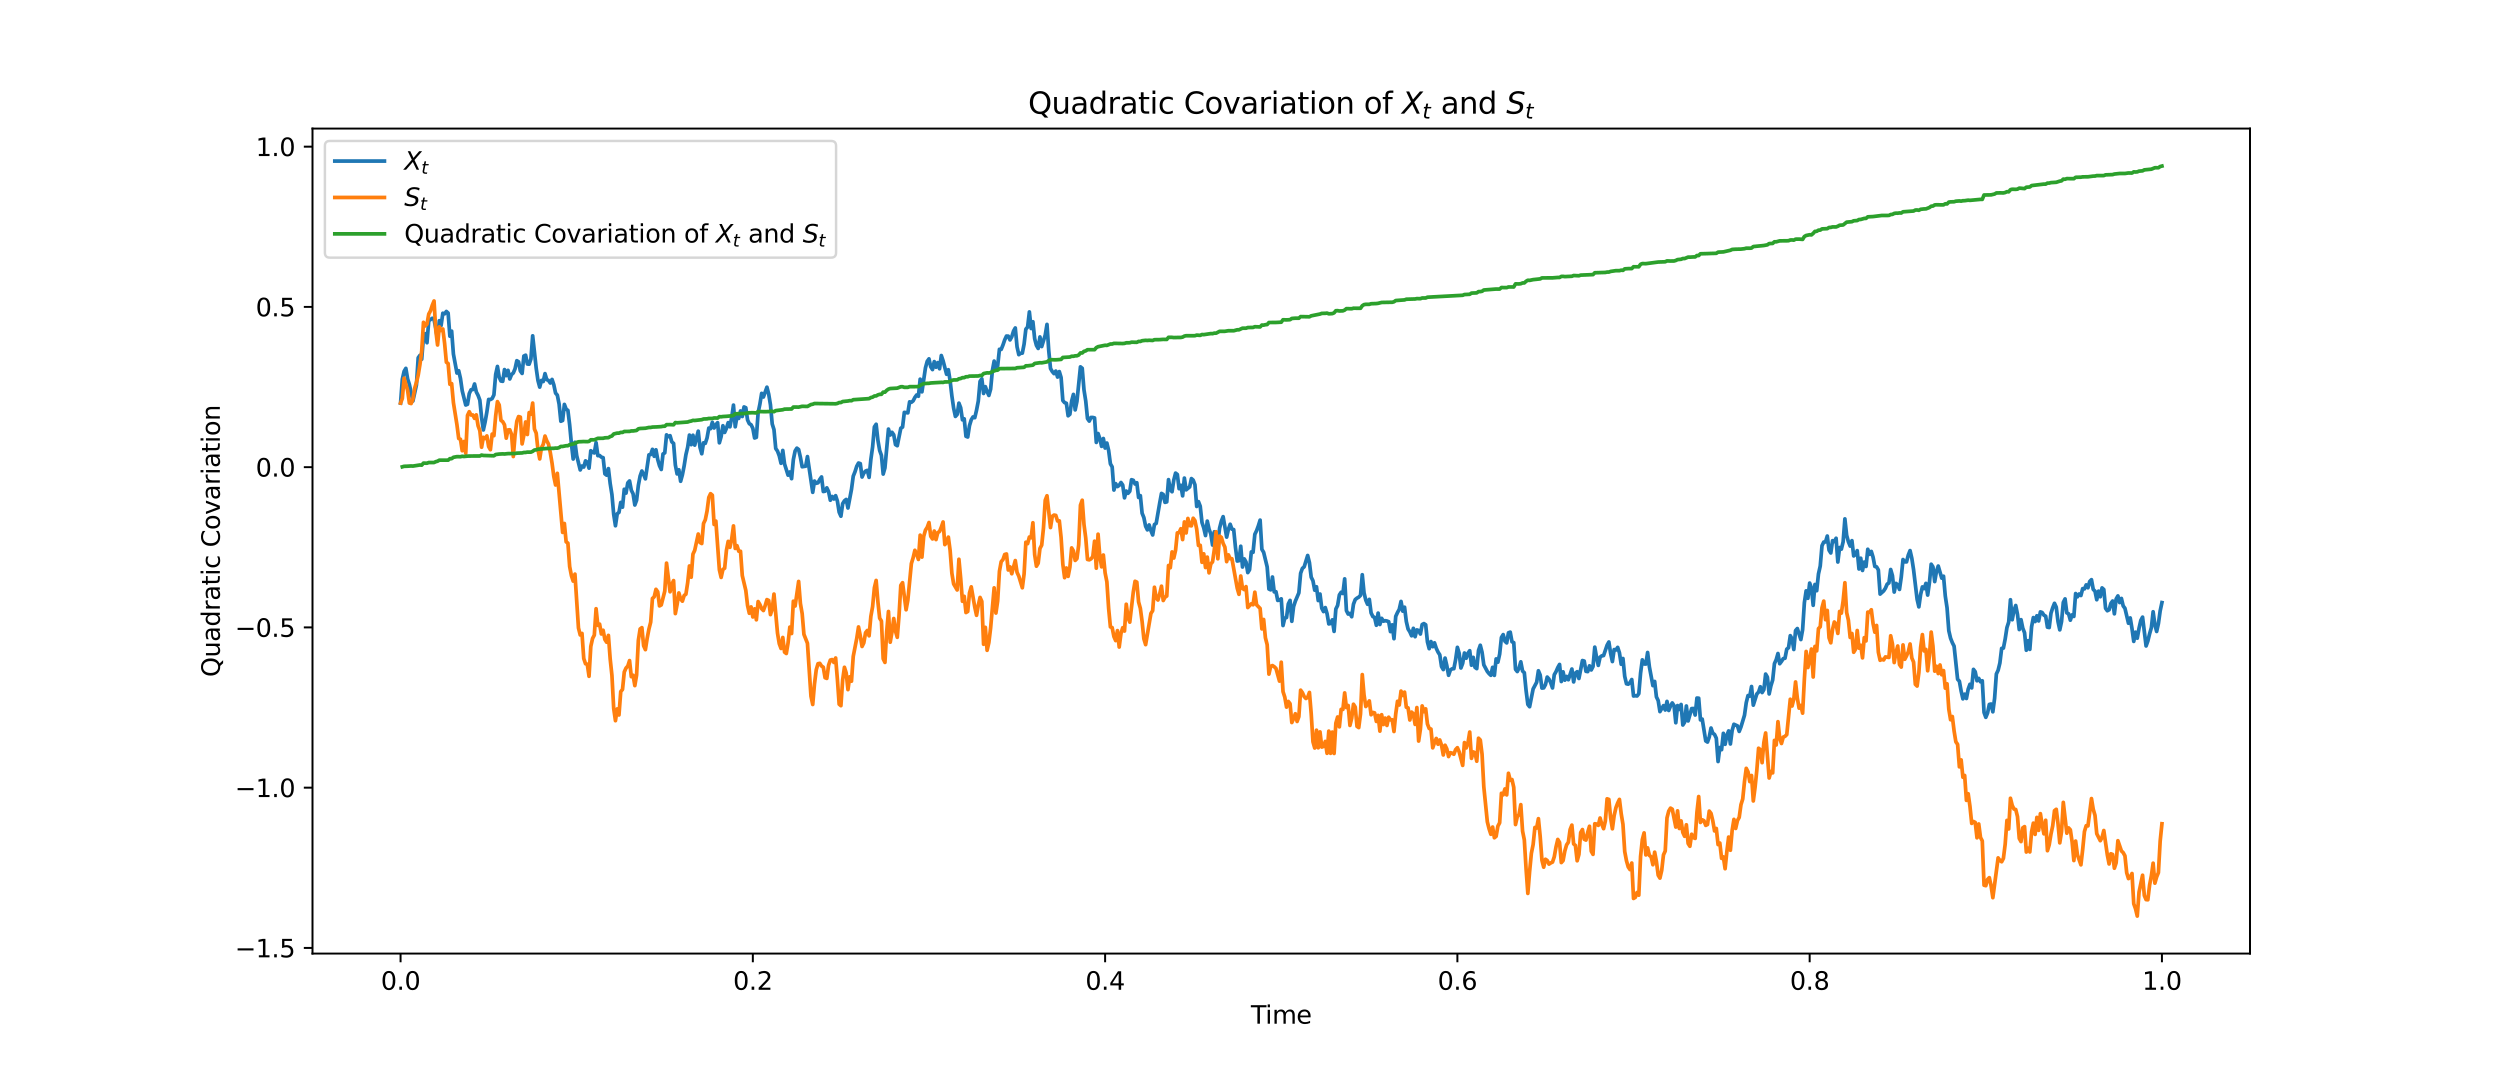 <?xml version="1.0" encoding="utf-8" standalone="no"?>
<!DOCTYPE svg PUBLIC "-//W3C//DTD SVG 1.1//EN"
  "http://www.w3.org/Graphics/SVG/1.1/DTD/svg11.dtd">
<svg xmlns:xlink="http://www.w3.org/1999/xlink" width="1008pt" height="432pt" viewBox="0 0 1008 432" xmlns="http://www.w3.org/2000/svg" version="1.1">
 <defs>
  <style type="text/css">*{stroke-linejoin: round; stroke-linecap: butt}</style>
 </defs>
 <g id="figure_1">
  <g id="patch_1">
   <path d="M 0 432 
L 1008 432 
L 1008 0 
L 0 0 
z
" style="fill: #ffffff"/>
  </g>
  <g id="axes_1">
   <g id="patch_2">
    <path d="M 126 384.48 
L 907.2 384.48 
L 907.2 51.84 
L 126 51.84 
z
" style="fill: #ffffff"/>
   </g>
   <g id="matplotlib.axis_1">
    <g id="xtick_1">
     <g id="line2d_1">
      <defs>
       <path id="md89009d729" d="M 0 0 
L 0 3.5 
" style="stroke: #000000; stroke-width: 0.8"/>
      </defs>
      <g>
       <use xlink:href="#md89009d729" x="161.509" y="384.48" style="stroke: #000000; stroke-width: 0.8"/>
      </g>
     </g>
     <g id="text_1">
      <!-- 0.0 -->
      <g transform="translate(153.558 399.078)scale(0.1 -0.1)">
       <defs>
        <path id="DejaVuSans-30" d="M 2034 4250 
Q 1547 4250 1301 3770 
Q 1056 3291 1056 2328 
Q 1056 1369 1301 889 
Q 1547 409 2034 409 
Q 2525 409 2770 889 
Q 3016 1369 3016 2328 
Q 3016 3291 2770 3770 
Q 2525 4250 2034 4250 
z
M 2034 4750 
Q 2819 4750 3233 4129 
Q 3647 3509 3647 2328 
Q 3647 1150 3233 529 
Q 2819 -91 2034 -91 
Q 1250 -91 836 529 
Q 422 1150 422 2328 
Q 422 3509 836 4129 
Q 1250 4750 2034 4750 
z
" transform="scale(0.016)"/>
        <path id="DejaVuSans-2e" d="M 684 794 
L 1344 794 
L 1344 0 
L 684 0 
L 684 794 
z
" transform="scale(0.016)"/>
       </defs>
       <use xlink:href="#DejaVuSans-30"/>
       <use xlink:href="#DejaVuSans-2e" x="63.623"/>
       <use xlink:href="#DejaVuSans-30" x="95.41"/>
      </g>
     </g>
    </g>
    <g id="xtick_2">
     <g id="line2d_2">
      <g>
       <use xlink:href="#md89009d729" x="303.545" y="384.48" style="stroke: #000000; stroke-width: 0.8"/>
      </g>
     </g>
     <g id="text_2">
      <!-- 0.2 -->
      <g transform="translate(295.594 399.078)scale(0.1 -0.1)">
       <defs>
        <path id="DejaVuSans-32" d="M 1228 531 
L 3431 531 
L 3431 0 
L 469 0 
L 469 531 
Q 828 903 1448 1529 
Q 2069 2156 2228 2338 
Q 2531 2678 2651 2914 
Q 2772 3150 2772 3378 
Q 2772 3750 2511 3984 
Q 2250 4219 1831 4219 
Q 1534 4219 1204 4116 
Q 875 4013 500 3803 
L 500 4441 
Q 881 4594 1212 4672 
Q 1544 4750 1819 4750 
Q 2544 4750 2975 4387 
Q 3406 4025 3406 3419 
Q 3406 3131 3298 2873 
Q 3191 2616 2906 2266 
Q 2828 2175 2409 1742 
Q 1991 1309 1228 531 
z
" transform="scale(0.016)"/>
       </defs>
       <use xlink:href="#DejaVuSans-30"/>
       <use xlink:href="#DejaVuSans-2e" x="63.623"/>
       <use xlink:href="#DejaVuSans-32" x="95.41"/>
      </g>
     </g>
    </g>
    <g id="xtick_3">
     <g id="line2d_3">
      <g>
       <use xlink:href="#md89009d729" x="445.582" y="384.48" style="stroke: #000000; stroke-width: 0.8"/>
      </g>
     </g>
     <g id="text_3">
      <!-- 0.4 -->
      <g transform="translate(437.63 399.078)scale(0.1 -0.1)">
       <defs>
        <path id="DejaVuSans-34" d="M 2419 4116 
L 825 1625 
L 2419 1625 
L 2419 4116 
z
M 2253 4666 
L 3047 4666 
L 3047 1625 
L 3713 1625 
L 3713 1100 
L 3047 1100 
L 3047 0 
L 2419 0 
L 2419 1100 
L 313 1100 
L 313 1709 
L 2253 4666 
z
" transform="scale(0.016)"/>
       </defs>
       <use xlink:href="#DejaVuSans-30"/>
       <use xlink:href="#DejaVuSans-2e" x="63.623"/>
       <use xlink:href="#DejaVuSans-34" x="95.41"/>
      </g>
     </g>
    </g>
    <g id="xtick_4">
     <g id="line2d_4">
      <g>
       <use xlink:href="#md89009d729" x="587.618" y="384.48" style="stroke: #000000; stroke-width: 0.8"/>
      </g>
     </g>
     <g id="text_4">
      <!-- 0.6 -->
      <g transform="translate(579.667 399.078)scale(0.1 -0.1)">
       <defs>
        <path id="DejaVuSans-36" d="M 2113 2584 
Q 1688 2584 1439 2293 
Q 1191 2003 1191 1497 
Q 1191 994 1439 701 
Q 1688 409 2113 409 
Q 2538 409 2786 701 
Q 3034 994 3034 1497 
Q 3034 2003 2786 2293 
Q 2538 2584 2113 2584 
z
M 3366 4563 
L 3366 3988 
Q 3128 4100 2886 4159 
Q 2644 4219 2406 4219 
Q 1781 4219 1451 3797 
Q 1122 3375 1075 2522 
Q 1259 2794 1537 2939 
Q 1816 3084 2150 3084 
Q 2853 3084 3261 2657 
Q 3669 2231 3669 1497 
Q 3669 778 3244 343 
Q 2819 -91 2113 -91 
Q 1303 -91 875 529 
Q 447 1150 447 2328 
Q 447 3434 972 4092 
Q 1497 4750 2381 4750 
Q 2619 4750 2861 4703 
Q 3103 4656 3366 4563 
z
" transform="scale(0.016)"/>
       </defs>
       <use xlink:href="#DejaVuSans-30"/>
       <use xlink:href="#DejaVuSans-2e" x="63.623"/>
       <use xlink:href="#DejaVuSans-36" x="95.41"/>
      </g>
     </g>
    </g>
    <g id="xtick_5">
     <g id="line2d_5">
      <g>
       <use xlink:href="#md89009d729" x="729.655" y="384.48" style="stroke: #000000; stroke-width: 0.8"/>
      </g>
     </g>
     <g id="text_5">
      <!-- 0.8 -->
      <g transform="translate(721.703 399.078)scale(0.1 -0.1)">
       <defs>
        <path id="DejaVuSans-38" d="M 2034 2216 
Q 1584 2216 1326 1975 
Q 1069 1734 1069 1313 
Q 1069 891 1326 650 
Q 1584 409 2034 409 
Q 2484 409 2743 651 
Q 3003 894 3003 1313 
Q 3003 1734 2745 1975 
Q 2488 2216 2034 2216 
z
M 1403 2484 
Q 997 2584 770 2862 
Q 544 3141 544 3541 
Q 544 4100 942 4425 
Q 1341 4750 2034 4750 
Q 2731 4750 3128 4425 
Q 3525 4100 3525 3541 
Q 3525 3141 3298 2862 
Q 3072 2584 2669 2484 
Q 3125 2378 3379 2068 
Q 3634 1759 3634 1313 
Q 3634 634 3220 271 
Q 2806 -91 2034 -91 
Q 1263 -91 848 271 
Q 434 634 434 1313 
Q 434 1759 690 2068 
Q 947 2378 1403 2484 
z
M 1172 3481 
Q 1172 3119 1398 2916 
Q 1625 2713 2034 2713 
Q 2441 2713 2670 2916 
Q 2900 3119 2900 3481 
Q 2900 3844 2670 4047 
Q 2441 4250 2034 4250 
Q 1625 4250 1398 4047 
Q 1172 3844 1172 3481 
z
" transform="scale(0.016)"/>
       </defs>
       <use xlink:href="#DejaVuSans-30"/>
       <use xlink:href="#DejaVuSans-2e" x="63.623"/>
       <use xlink:href="#DejaVuSans-38" x="95.41"/>
      </g>
     </g>
    </g>
    <g id="xtick_6">
     <g id="line2d_6">
      <g>
       <use xlink:href="#md89009d729" x="871.691" y="384.48" style="stroke: #000000; stroke-width: 0.8"/>
      </g>
     </g>
     <g id="text_6">
      <!-- 1.0 -->
      <g transform="translate(863.739 399.078)scale(0.1 -0.1)">
       <defs>
        <path id="DejaVuSans-31" d="M 794 531 
L 1825 531 
L 1825 4091 
L 703 3866 
L 703 4441 
L 1819 4666 
L 2450 4666 
L 2450 531 
L 3481 531 
L 3481 0 
L 794 0 
L 794 531 
z
" transform="scale(0.016)"/>
       </defs>
       <use xlink:href="#DejaVuSans-31"/>
       <use xlink:href="#DejaVuSans-2e" x="63.623"/>
       <use xlink:href="#DejaVuSans-30" x="95.41"/>
      </g>
     </g>
    </g>
    <g id="text_7">
     <!-- Time -->
     <g transform="translate(504.366 412.757)scale(0.1 -0.1)">
      <defs>
       <path id="DejaVuSans-54" d="M -19 4666 
L 3928 4666 
L 3928 4134 
L 2272 4134 
L 2272 0 
L 1638 0 
L 1638 4134 
L -19 4134 
L -19 4666 
z
" transform="scale(0.016)"/>
       <path id="DejaVuSans-69" d="M 603 3500 
L 1178 3500 
L 1178 0 
L 603 0 
L 603 3500 
z
M 603 4863 
L 1178 4863 
L 1178 4134 
L 603 4134 
L 603 4863 
z
" transform="scale(0.016)"/>
       <path id="DejaVuSans-6d" d="M 3328 2828 
Q 3544 3216 3844 3400 
Q 4144 3584 4550 3584 
Q 5097 3584 5394 3201 
Q 5691 2819 5691 2113 
L 5691 0 
L 5113 0 
L 5113 2094 
Q 5113 2597 4934 2840 
Q 4756 3084 4391 3084 
Q 3944 3084 3684 2787 
Q 3425 2491 3425 1978 
L 3425 0 
L 2847 0 
L 2847 2094 
Q 2847 2600 2669 2842 
Q 2491 3084 2119 3084 
Q 1678 3084 1418 2786 
Q 1159 2488 1159 1978 
L 1159 0 
L 581 0 
L 581 3500 
L 1159 3500 
L 1159 2956 
Q 1356 3278 1631 3431 
Q 1906 3584 2284 3584 
Q 2666 3584 2933 3390 
Q 3200 3197 3328 2828 
z
" transform="scale(0.016)"/>
       <path id="DejaVuSans-65" d="M 3597 1894 
L 3597 1613 
L 953 1613 
Q 991 1019 1311 708 
Q 1631 397 2203 397 
Q 2534 397 2845 478 
Q 3156 559 3463 722 
L 3463 178 
Q 3153 47 2828 -22 
Q 2503 -91 2169 -91 
Q 1331 -91 842 396 
Q 353 884 353 1716 
Q 353 2575 817 3079 
Q 1281 3584 2069 3584 
Q 2775 3584 3186 3129 
Q 3597 2675 3597 1894 
z
M 3022 2063 
Q 3016 2534 2758 2815 
Q 2500 3097 2075 3097 
Q 1594 3097 1305 2825 
Q 1016 2553 972 2059 
L 3022 2063 
z
" transform="scale(0.016)"/>
      </defs>
      <use xlink:href="#DejaVuSans-54"/>
      <use xlink:href="#DejaVuSans-69" x="57.959"/>
      <use xlink:href="#DejaVuSans-6d" x="85.742"/>
      <use xlink:href="#DejaVuSans-65" x="183.154"/>
     </g>
    </g>
   </g>
   <g id="matplotlib.axis_2">
    <g id="ytick_1">
     <g id="line2d_7">
      <defs>
       <path id="m896476376a" d="M 0 0 
L -3.5 0 
" style="stroke: #000000; stroke-width: 0.8"/>
      </defs>
      <g>
       <use xlink:href="#m896476376a" x="126" y="382.207" style="stroke: #000000; stroke-width: 0.8"/>
      </g>
     </g>
     <g id="text_8">
      <!-- −1.5 -->
      <g transform="translate(94.717 386.006)scale(0.1 -0.1)">
       <defs>
        <path id="DejaVuSans-2212" d="M 678 2272 
L 4684 2272 
L 4684 1741 
L 678 1741 
L 678 2272 
z
" transform="scale(0.016)"/>
        <path id="DejaVuSans-35" d="M 691 4666 
L 3169 4666 
L 3169 4134 
L 1269 4134 
L 1269 2991 
Q 1406 3038 1543 3061 
Q 1681 3084 1819 3084 
Q 2600 3084 3056 2656 
Q 3513 2228 3513 1497 
Q 3513 744 3044 326 
Q 2575 -91 1722 -91 
Q 1428 -91 1123 -41 
Q 819 9 494 109 
L 494 744 
Q 775 591 1075 516 
Q 1375 441 1709 441 
Q 2250 441 2565 725 
Q 2881 1009 2881 1497 
Q 2881 1984 2565 2268 
Q 2250 2553 1709 2553 
Q 1456 2553 1204 2497 
Q 953 2441 691 2322 
L 691 4666 
z
" transform="scale(0.016)"/>
       </defs>
       <use xlink:href="#DejaVuSans-2212"/>
       <use xlink:href="#DejaVuSans-31" x="83.789"/>
       <use xlink:href="#DejaVuSans-2e" x="147.412"/>
       <use xlink:href="#DejaVuSans-35" x="179.199"/>
      </g>
     </g>
    </g>
    <g id="ytick_2">
     <g id="line2d_8">
      <g>
       <use xlink:href="#m896476376a" x="126" y="317.591" style="stroke: #000000; stroke-width: 0.8"/>
      </g>
     </g>
     <g id="text_9">
      <!-- −1.0 -->
      <g transform="translate(94.717 321.39)scale(0.1 -0.1)">
       <use xlink:href="#DejaVuSans-2212"/>
       <use xlink:href="#DejaVuSans-31" x="83.789"/>
       <use xlink:href="#DejaVuSans-2e" x="147.412"/>
       <use xlink:href="#DejaVuSans-30" x="179.199"/>
      </g>
     </g>
    </g>
    <g id="ytick_3">
     <g id="line2d_9">
      <g>
       <use xlink:href="#m896476376a" x="126" y="252.976" style="stroke: #000000; stroke-width: 0.8"/>
      </g>
     </g>
     <g id="text_10">
      <!-- −0.5 -->
      <g transform="translate(94.717 256.775)scale(0.1 -0.1)">
       <use xlink:href="#DejaVuSans-2212"/>
       <use xlink:href="#DejaVuSans-30" x="83.789"/>
       <use xlink:href="#DejaVuSans-2e" x="147.412"/>
       <use xlink:href="#DejaVuSans-35" x="179.199"/>
      </g>
     </g>
    </g>
    <g id="ytick_4">
     <g id="line2d_10">
      <g>
       <use xlink:href="#m896476376a" x="126" y="188.36" style="stroke: #000000; stroke-width: 0.8"/>
      </g>
     </g>
     <g id="text_11">
      <!-- 0.0 -->
      <g transform="translate(103.097 192.159)scale(0.1 -0.1)">
       <use xlink:href="#DejaVuSans-30"/>
       <use xlink:href="#DejaVuSans-2e" x="63.623"/>
       <use xlink:href="#DejaVuSans-30" x="95.41"/>
      </g>
     </g>
    </g>
    <g id="ytick_5">
     <g id="line2d_11">
      <g>
       <use xlink:href="#m896476376a" x="126" y="123.744" style="stroke: #000000; stroke-width: 0.8"/>
      </g>
     </g>
     <g id="text_12">
      <!-- 0.5 -->
      <g transform="translate(103.097 127.544)scale(0.1 -0.1)">
       <use xlink:href="#DejaVuSans-30"/>
       <use xlink:href="#DejaVuSans-2e" x="63.623"/>
       <use xlink:href="#DejaVuSans-35" x="95.41"/>
      </g>
     </g>
    </g>
    <g id="ytick_6">
     <g id="line2d_12">
      <g>
       <use xlink:href="#m896476376a" x="126" y="59.129" style="stroke: #000000; stroke-width: 0.8"/>
      </g>
     </g>
     <g id="text_13">
      <!-- 1.0 -->
      <g transform="translate(103.097 62.928)scale(0.1 -0.1)">
       <use xlink:href="#DejaVuSans-31"/>
       <use xlink:href="#DejaVuSans-2e" x="63.623"/>
       <use xlink:href="#DejaVuSans-30" x="95.41"/>
      </g>
     </g>
    </g>
    <g id="text_14">
     <!-- Quadratic Covariation -->
     <g transform="translate(88.638 272.97)rotate(-90)scale(0.1 -0.1)">
      <defs>
       <path id="DejaVuSans-51" d="M 2522 4238 
Q 1834 4238 1429 3725 
Q 1025 3213 1025 2328 
Q 1025 1447 1429 934 
Q 1834 422 2522 422 
Q 3209 422 3611 934 
Q 4013 1447 4013 2328 
Q 4013 3213 3611 3725 
Q 3209 4238 2522 4238 
z
M 3406 84 
L 4238 -825 
L 3475 -825 
L 2784 -78 
Q 2681 -84 2626 -87 
Q 2572 -91 2522 -91 
Q 1538 -91 948 567 
Q 359 1225 359 2328 
Q 359 3434 948 4092 
Q 1538 4750 2522 4750 
Q 3503 4750 4090 4092 
Q 4678 3434 4678 2328 
Q 4678 1516 4351 937 
Q 4025 359 3406 84 
z
" transform="scale(0.016)"/>
       <path id="DejaVuSans-75" d="M 544 1381 
L 544 3500 
L 1119 3500 
L 1119 1403 
Q 1119 906 1312 657 
Q 1506 409 1894 409 
Q 2359 409 2629 706 
Q 2900 1003 2900 1516 
L 2900 3500 
L 3475 3500 
L 3475 0 
L 2900 0 
L 2900 538 
Q 2691 219 2414 64 
Q 2138 -91 1772 -91 
Q 1169 -91 856 284 
Q 544 659 544 1381 
z
M 1991 3584 
L 1991 3584 
z
" transform="scale(0.016)"/>
       <path id="DejaVuSans-61" d="M 2194 1759 
Q 1497 1759 1228 1600 
Q 959 1441 959 1056 
Q 959 750 1161 570 
Q 1363 391 1709 391 
Q 2188 391 2477 730 
Q 2766 1069 2766 1631 
L 2766 1759 
L 2194 1759 
z
M 3341 1997 
L 3341 0 
L 2766 0 
L 2766 531 
Q 2569 213 2275 61 
Q 1981 -91 1556 -91 
Q 1019 -91 701 211 
Q 384 513 384 1019 
Q 384 1609 779 1909 
Q 1175 2209 1959 2209 
L 2766 2209 
L 2766 2266 
Q 2766 2663 2505 2880 
Q 2244 3097 1772 3097 
Q 1472 3097 1187 3025 
Q 903 2953 641 2809 
L 641 3341 
Q 956 3463 1253 3523 
Q 1550 3584 1831 3584 
Q 2591 3584 2966 3190 
Q 3341 2797 3341 1997 
z
" transform="scale(0.016)"/>
       <path id="DejaVuSans-64" d="M 2906 2969 
L 2906 4863 
L 3481 4863 
L 3481 0 
L 2906 0 
L 2906 525 
Q 2725 213 2448 61 
Q 2172 -91 1784 -91 
Q 1150 -91 751 415 
Q 353 922 353 1747 
Q 353 2572 751 3078 
Q 1150 3584 1784 3584 
Q 2172 3584 2448 3432 
Q 2725 3281 2906 2969 
z
M 947 1747 
Q 947 1113 1208 752 
Q 1469 391 1925 391 
Q 2381 391 2643 752 
Q 2906 1113 2906 1747 
Q 2906 2381 2643 2742 
Q 2381 3103 1925 3103 
Q 1469 3103 1208 2742 
Q 947 2381 947 1747 
z
" transform="scale(0.016)"/>
       <path id="DejaVuSans-72" d="M 2631 2963 
Q 2534 3019 2420 3045 
Q 2306 3072 2169 3072 
Q 1681 3072 1420 2755 
Q 1159 2438 1159 1844 
L 1159 0 
L 581 0 
L 581 3500 
L 1159 3500 
L 1159 2956 
Q 1341 3275 1631 3429 
Q 1922 3584 2338 3584 
Q 2397 3584 2469 3576 
Q 2541 3569 2628 3553 
L 2631 2963 
z
" transform="scale(0.016)"/>
       <path id="DejaVuSans-74" d="M 1172 4494 
L 1172 3500 
L 2356 3500 
L 2356 3053 
L 1172 3053 
L 1172 1153 
Q 1172 725 1289 603 
Q 1406 481 1766 481 
L 2356 481 
L 2356 0 
L 1766 0 
Q 1100 0 847 248 
Q 594 497 594 1153 
L 594 3053 
L 172 3053 
L 172 3500 
L 594 3500 
L 594 4494 
L 1172 4494 
z
" transform="scale(0.016)"/>
       <path id="DejaVuSans-63" d="M 3122 3366 
L 3122 2828 
Q 2878 2963 2633 3030 
Q 2388 3097 2138 3097 
Q 1578 3097 1268 2742 
Q 959 2388 959 1747 
Q 959 1106 1268 751 
Q 1578 397 2138 397 
Q 2388 397 2633 464 
Q 2878 531 3122 666 
L 3122 134 
Q 2881 22 2623 -34 
Q 2366 -91 2075 -91 
Q 1284 -91 818 406 
Q 353 903 353 1747 
Q 353 2603 823 3093 
Q 1294 3584 2113 3584 
Q 2378 3584 2631 3529 
Q 2884 3475 3122 3366 
z
" transform="scale(0.016)"/>
       <path id="DejaVuSans-20" transform="scale(0.016)"/>
       <path id="DejaVuSans-43" d="M 4122 4306 
L 4122 3641 
Q 3803 3938 3442 4084 
Q 3081 4231 2675 4231 
Q 1875 4231 1450 3742 
Q 1025 3253 1025 2328 
Q 1025 1406 1450 917 
Q 1875 428 2675 428 
Q 3081 428 3442 575 
Q 3803 722 4122 1019 
L 4122 359 
Q 3791 134 3420 21 
Q 3050 -91 2638 -91 
Q 1578 -91 968 557 
Q 359 1206 359 2328 
Q 359 3453 968 4101 
Q 1578 4750 2638 4750 
Q 3056 4750 3426 4639 
Q 3797 4528 4122 4306 
z
" transform="scale(0.016)"/>
       <path id="DejaVuSans-6f" d="M 1959 3097 
Q 1497 3097 1228 2736 
Q 959 2375 959 1747 
Q 959 1119 1226 758 
Q 1494 397 1959 397 
Q 2419 397 2687 759 
Q 2956 1122 2956 1747 
Q 2956 2369 2687 2733 
Q 2419 3097 1959 3097 
z
M 1959 3584 
Q 2709 3584 3137 3096 
Q 3566 2609 3566 1747 
Q 3566 888 3137 398 
Q 2709 -91 1959 -91 
Q 1206 -91 779 398 
Q 353 888 353 1747 
Q 353 2609 779 3096 
Q 1206 3584 1959 3584 
z
" transform="scale(0.016)"/>
       <path id="DejaVuSans-76" d="M 191 3500 
L 800 3500 
L 1894 563 
L 2988 3500 
L 3597 3500 
L 2284 0 
L 1503 0 
L 191 3500 
z
" transform="scale(0.016)"/>
       <path id="DejaVuSans-6e" d="M 3513 2113 
L 3513 0 
L 2938 0 
L 2938 2094 
Q 2938 2591 2744 2837 
Q 2550 3084 2163 3084 
Q 1697 3084 1428 2787 
Q 1159 2491 1159 1978 
L 1159 0 
L 581 0 
L 581 3500 
L 1159 3500 
L 1159 2956 
Q 1366 3272 1645 3428 
Q 1925 3584 2291 3584 
Q 2894 3584 3203 3211 
Q 3513 2838 3513 2113 
z
" transform="scale(0.016)"/>
      </defs>
      <use xlink:href="#DejaVuSans-51"/>
      <use xlink:href="#DejaVuSans-75" x="78.711"/>
      <use xlink:href="#DejaVuSans-61" x="142.09"/>
      <use xlink:href="#DejaVuSans-64" x="203.369"/>
      <use xlink:href="#DejaVuSans-72" x="266.846"/>
      <use xlink:href="#DejaVuSans-61" x="307.959"/>
      <use xlink:href="#DejaVuSans-74" x="369.238"/>
      <use xlink:href="#DejaVuSans-69" x="408.447"/>
      <use xlink:href="#DejaVuSans-63" x="436.23"/>
      <use xlink:href="#DejaVuSans-20" x="491.211"/>
      <use xlink:href="#DejaVuSans-43" x="522.998"/>
      <use xlink:href="#DejaVuSans-6f" x="592.822"/>
      <use xlink:href="#DejaVuSans-76" x="654.004"/>
      <use xlink:href="#DejaVuSans-61" x="713.184"/>
      <use xlink:href="#DejaVuSans-72" x="774.463"/>
      <use xlink:href="#DejaVuSans-69" x="815.576"/>
      <use xlink:href="#DejaVuSans-61" x="843.359"/>
      <use xlink:href="#DejaVuSans-74" x="904.639"/>
      <use xlink:href="#DejaVuSans-69" x="943.848"/>
      <use xlink:href="#DejaVuSans-6f" x="971.631"/>
      <use xlink:href="#DejaVuSans-6e" x="1032.812"/>
     </g>
    </g>
   </g>
   <g id="line2d_13">
    <path d="M 161.509 162.514 
L 162.219 152.929 
L 162.929 149.729 
L 163.64 148.526 
L 164.35 152.756 
L 165.06 155.022 
L 166.48 161.688 
L 167.901 155.226 
L 168.611 144.254 
L 169.321 143.274 
L 170.031 144.843 
L 170.741 135.76 
L 171.452 134.533 
L 172.162 138.188 
L 172.872 129.362 
L 174.292 128.331 
L 175.003 128.812 
L 175.713 132.453 
L 176.423 136.696 
L 177.133 129.307 
L 177.843 131.257 
L 178.553 126.293 
L 179.264 126.542 
L 179.974 125.578 
L 180.684 126.234 
L 181.394 135.556 
L 182.104 133.513 
L 182.815 142.757 
L 184.235 150.411 
L 184.945 149.477 
L 185.655 152.583 
L 186.365 157.567 
L 187.786 163.294 
L 188.496 162.999 
L 189.206 158.707 
L 189.916 157.171 
L 190.627 157.068 
L 191.337 154.823 
L 192.047 158.034 
L 192.757 159.4 
L 193.467 161.338 
L 194.177 168.357 
L 194.888 173.359 
L 195.598 170.133 
L 196.308 166.065 
L 197.018 161.052 
L 197.728 161.096 
L 198.439 160.689 
L 199.149 159.209 
L 199.859 150.94 
L 200.569 147.75 
L 201.279 152.082 
L 201.989 153.628 
L 202.7 153.748 
L 203.41 149.014 
L 204.12 151.463 
L 204.83 149.327 
L 205.54 152.8 
L 206.251 151.024 
L 206.961 150.384 
L 207.671 148.679 
L 208.381 145.434 
L 209.091 145.882 
L 209.801 149.555 
L 210.512 150.562 
L 211.222 143.563 
L 211.932 143.212 
L 212.642 146.765 
L 213.352 146.839 
L 214.063 144.746 
L 214.773 135.406 
L 216.193 148.443 
L 216.903 153.41 
L 217.613 156.084 
L 218.324 153.382 
L 219.034 153.83 
L 219.744 150.644 
L 220.454 153.07 
L 221.164 153.399 
L 221.875 154.427 
L 222.585 152.984 
L 223.295 155.141 
L 224.005 158.499 
L 224.715 159.319 
L 225.425 162.908 
L 226.136 169.849 
L 226.846 169.538 
L 227.556 163.059 
L 228.266 164.951 
L 228.976 165.475 
L 229.687 171.325 
L 230.397 178.982 
L 231.107 185.077 
L 231.817 178.326 
L 232.527 183.715 
L 233.948 189.474 
L 234.658 187.895 
L 235.368 188.311 
L 236.078 185.819 
L 236.788 186.346 
L 237.499 188.756 
L 238.209 181.736 
L 238.919 182.319 
L 239.629 182.625 
L 240.339 178.504 
L 241.049 183.721 
L 241.76 183.668 
L 242.47 184.312 
L 243.18 184.535 
L 243.89 191.047 
L 244.6 191.597 
L 245.311 188.943 
L 246.021 194.951 
L 246.731 199.422 
L 247.441 207.367 
L 248.151 211.987 
L 248.861 207.165 
L 249.572 206.572 
L 250.282 202.584 
L 250.992 204.488 
L 251.702 197.268 
L 252.412 198.822 
L 253.123 194.692 
L 253.833 193.919 
L 254.543 197.669 
L 255.253 199.085 
L 255.963 203.617 
L 256.673 201.698 
L 257.384 195.704 
L 258.094 191.923 
L 258.804 189.915 
L 259.514 191.309 
L 260.224 193.072 
L 261.645 183.395 
L 262.355 183.265 
L 263.065 181.175 
L 263.775 183.975 
L 264.485 181.36 
L 265.196 185.279 
L 265.906 187.769 
L 266.616 189.294 
L 267.326 183.042 
L 268.036 182.599 
L 268.747 175.34 
L 269.457 176.066 
L 270.167 175.665 
L 270.877 178.156 
L 271.587 178.78 
L 272.297 187.486 
L 273.008 191.081 
L 273.718 189.416 
L 274.428 194.044 
L 275.138 191.459 
L 275.848 187.83 
L 276.559 183.332 
L 277.269 180.313 
L 277.979 175.423 
L 278.689 179.288 
L 279.399 175.491 
L 280.109 179.475 
L 281.53 173.846 
L 282.24 180.373 
L 282.95 182.95 
L 283.66 178.543 
L 284.371 178.757 
L 285.081 176.58 
L 285.791 172.605 
L 286.501 172.838 
L 287.211 170.284 
L 287.921 172.567 
L 288.632 171.244 
L 289.342 170.428 
L 290.052 178.542 
L 290.762 176.03 
L 291.472 171.655 
L 292.183 174.355 
L 292.893 172.715 
L 293.603 170.408 
L 294.313 172.089 
L 295.023 168.305 
L 295.733 163.335 
L 296.444 172.079 
L 297.154 167.881 
L 297.864 168.697 
L 298.574 165.695 
L 299.284 167.932 
L 299.995 164.076 
L 300.705 164.398 
L 301.415 169.327 
L 302.125 170.844 
L 302.835 171.244 
L 303.545 172.716 
L 304.256 176.597 
L 304.966 176.327 
L 305.676 166.394 
L 306.386 162.942 
L 307.096 158.601 
L 307.807 160.079 
L 309.227 156.112 
L 309.937 158.884 
L 310.647 163.217 
L 311.357 170.95 
L 312.068 173.212 
L 312.778 180.845 
L 313.488 181.887 
L 314.198 183.789 
L 314.908 186.794 
L 315.619 181.618 
L 316.329 187.07 
L 317.749 191.591 
L 318.459 190.299 
L 319.169 193.001 
L 319.88 185.313 
L 320.59 181.831 
L 321.3 180.698 
L 322.01 181.248 
L 322.72 184.375 
L 323.431 188.197 
L 324.851 187.963 
L 325.561 184.097 
L 327.692 198.504 
L 328.402 193.963 
L 329.112 194.86 
L 329.822 194.659 
L 330.532 193.311 
L 331.243 192.304 
L 331.953 198.186 
L 332.663 198.047 
L 333.373 196.7 
L 334.083 198.217 
L 334.793 201.691 
L 335.504 200.181 
L 336.214 201.196 
L 336.924 199.86 
L 337.634 202.032 
L 338.344 206.504 
L 339.055 208.13 
L 339.765 203.076 
L 340.475 201.93 
L 341.185 201.374 
L 341.895 204.82 
L 343.316 197.33 
L 344.026 191.994 
L 344.736 190.213 
L 345.446 187.984 
L 346.156 186.692 
L 346.867 186.932 
L 347.577 192.335 
L 348.287 190.755 
L 348.997 189.931 
L 349.707 189.653 
L 350.417 192.473 
L 351.128 185.261 
L 351.838 180.179 
L 352.548 172.132 
L 353.258 171.061 
L 353.968 177.486 
L 354.679 181.623 
L 355.389 183.602 
L 356.099 191.145 
L 356.809 188.645 
L 358.229 173.006 
L 358.94 175.397 
L 359.65 174.306 
L 360.36 175.324 
L 361.07 179.267 
L 361.78 179.712 
L 363.201 172.66 
L 363.911 172.195 
L 364.621 166.265 
L 366.041 166.468 
L 366.752 162.021 
L 367.462 162.196 
L 368.172 161.631 
L 368.882 160.236 
L 369.592 159.26 
L 370.303 159.772 
L 371.013 152.881 
L 371.723 157.987 
L 373.143 148.33 
L 373.853 145.689 
L 374.564 144.69 
L 375.274 147.874 
L 375.984 149.018 
L 376.694 145.799 
L 377.404 148.068 
L 378.115 146.206 
L 378.825 148.684 
L 379.535 143.348 
L 380.245 145.45 
L 381.665 150.902 
L 382.376 149.069 
L 383.086 153.556 
L 383.796 159.638 
L 384.506 164.559 
L 385.216 167.899 
L 385.927 167.139 
L 386.637 162.549 
L 387.347 164.414 
L 388.057 169.278 
L 388.767 168.869 
L 389.477 175.909 
L 390.188 176.199 
L 390.898 171.611 
L 391.608 169.258 
L 392.318 168.108 
L 393.028 168.41 
L 393.739 165.399 
L 394.449 161.703 
L 395.159 153.78 
L 395.869 152.741 
L 396.579 158.643 
L 397.289 155.902 
L 398 157.888 
L 398.71 159.444 
L 399.42 156.896 
L 400.13 149.419 
L 400.84 145.589 
L 401.551 148.834 
L 402.261 147.502 
L 402.971 140.829 
L 403.681 140.879 
L 404.391 139.121 
L 405.101 137.028 
L 405.812 135.498 
L 406.522 135.536 
L 407.232 137.055 
L 407.942 135.796 
L 408.652 133.493 
L 409.363 132.233 
L 410.073 139.84 
L 410.783 142.999 
L 411.493 142.449 
L 412.203 142.373 
L 412.913 138.745 
L 413.624 132.701 
L 414.334 131.876 
L 415.044 125.767 
L 415.754 132.463 
L 416.464 129.728 
L 417.175 136.551 
L 417.885 139.265 
L 418.595 140.493 
L 419.305 135.85 
L 420.015 139.734 
L 421.436 135.106 
L 422.146 130.8 
L 422.856 141.401 
L 423.566 148.578 
L 424.276 149.805 
L 424.987 150.647 
L 425.697 149.621 
L 426.407 152.032 
L 427.117 149.825 
L 427.827 152.204 
L 428.537 161.513 
L 429.248 162.339 
L 429.958 162.604 
L 430.668 167.643 
L 431.378 167.021 
L 432.088 161.721 
L 432.799 159.024 
L 433.509 165.266 
L 434.219 161.853 
L 435.639 147.918 
L 436.349 148.495 
L 437.06 157.177 
L 437.77 161.7 
L 438.48 168.776 
L 439.19 169.788 
L 439.9 168.309 
L 440.611 168.321 
L 441.321 168.496 
L 442.031 178.381 
L 442.741 174.802 
L 443.451 176.852 
L 444.161 179.967 
L 444.872 176.807 
L 445.582 180.652 
L 446.292 178.641 
L 447.002 181.603 
L 447.712 187.017 
L 448.423 188.255 
L 449.133 197.589 
L 449.843 195.011 
L 450.553 196.186 
L 451.263 195.699 
L 451.973 194.544 
L 452.684 195.578 
L 453.394 200.731 
L 454.104 197.995 
L 454.814 198.907 
L 455.524 198.071 
L 456.235 193.422 
L 456.945 193.659 
L 457.655 195.154 
L 458.365 194.639 
L 459.075 200.573 
L 459.785 199.847 
L 460.496 206.928 
L 461.206 208.688 
L 461.916 212.185 
L 462.626 213.644 
L 463.336 211.652 
L 464.047 213.939 
L 464.757 215.698 
L 465.467 211.486 
L 466.177 211.021 
L 467.597 202.778 
L 468.308 198.949 
L 469.018 199.37 
L 469.728 202.551 
L 470.438 202.357 
L 471.148 193.39 
L 471.859 197.412 
L 472.569 198.27 
L 473.279 193.521 
L 473.989 190.757 
L 474.699 191.313 
L 475.409 197.037 
L 476.12 195.666 
L 476.83 199.928 
L 477.54 192.762 
L 478.25 197.503 
L 479.671 196.316 
L 480.381 192.966 
L 481.091 193.579 
L 481.801 195.449 
L 482.511 204.201 
L 483.221 202.261 
L 483.932 204.112 
L 484.642 210.68 
L 485.352 212.835 
L 486.062 215.938 
L 486.772 210.111 
L 487.483 213.339 
L 488.193 215.285 
L 488.903 219.772 
L 489.613 214.416 
L 490.323 214.65 
L 491.033 218.7 
L 491.744 212.946 
L 492.454 210.125 
L 493.164 208.319 
L 494.584 216.566 
L 495.295 213.412 
L 496.005 211.379 
L 496.715 213.359 
L 497.425 213.524 
L 498.135 220.664 
L 498.845 226.206 
L 499.556 226.061 
L 500.266 220.243 
L 500.976 228.622 
L 501.686 225.35 
L 502.396 226.612 
L 503.107 230.868 
L 503.817 229.731 
L 504.527 222.543 
L 505.237 222.686 
L 505.947 215.437 
L 506.657 213.963 
L 507.368 212.016 
L 508.078 209.709 
L 508.788 221.497 
L 509.498 222.696 
L 510.919 228.573 
L 511.629 237.498 
L 512.339 237.828 
L 513.049 232.651 
L 513.759 238.641 
L 514.469 238.58 
L 515.18 242.085 
L 515.89 241.962 
L 516.6 241.448 
L 517.31 252.212 
L 518.02 249.224 
L 518.731 248.983 
L 519.441 243.521 
L 520.151 242.085 
L 520.861 250.509 
L 521.571 244.578 
L 522.281 242.395 
L 523.702 239.041 
L 524.412 231.152 
L 525.122 229.167 
L 525.832 228.569 
L 527.253 223.97 
L 527.963 226.843 
L 528.673 232.712 
L 529.383 234.161 
L 530.093 237.968 
L 530.804 236.58 
L 531.514 242.146 
L 532.224 239.513 
L 532.934 245.226 
L 533.644 246.593 
L 534.355 244.98 
L 535.065 247.416 
L 535.775 251.563 
L 536.485 251.385 
L 537.195 249.917 
L 537.905 254.576 
L 538.616 245.55 
L 539.326 244.119 
L 540.036 239.875 
L 540.746 238.802 
L 541.456 239.298 
L 542.167 233.401 
L 542.877 246.204 
L 543.587 247.589 
L 544.297 247.327 
L 545.007 248.664 
L 545.717 243.627 
L 546.428 241.741 
L 547.138 241.172 
L 547.848 240.767 
L 548.558 240.045 
L 549.268 231.733 
L 549.979 239 
L 550.689 241.995 
L 551.399 243.644 
L 552.109 241.671 
L 552.819 247.108 
L 553.529 248.596 
L 554.24 248.947 
L 554.95 252.103 
L 555.66 247.203 
L 556.37 251.789 
L 557.08 249.316 
L 557.791 250.462 
L 558.501 250.256 
L 559.211 250.391 
L 559.921 250.667 
L 560.631 254.667 
L 561.341 251.937 
L 562.052 257.519 
L 562.762 248.511 
L 563.472 246.962 
L 564.182 245.684 
L 564.892 242.496 
L 565.603 246.418 
L 566.313 244.824 
L 567.023 250.575 
L 567.733 253.615 
L 568.443 254.739 
L 569.153 256.351 
L 569.864 253.345 
L 570.574 256.717 
L 571.284 253.977 
L 571.994 254.222 
L 572.704 255.634 
L 573.415 251.808 
L 574.125 251.437 
L 574.835 251.903 
L 575.545 258.817 
L 576.255 261.545 
L 576.965 258.676 
L 577.676 260.747 
L 578.386 259.19 
L 579.096 261.376 
L 579.806 262.909 
L 580.516 264.025 
L 581.227 268.754 
L 581.937 269.976 
L 582.647 265.343 
L 583.357 268.386 
L 584.067 272.272 
L 584.777 270.166 
L 585.488 269.66 
L 586.198 269.613 
L 586.908 265.956 
L 587.618 261.009 
L 588.328 263.39 
L 589.039 269.329 
L 589.749 267.463 
L 590.459 263.293 
L 591.169 265.397 
L 591.879 263.375 
L 592.589 262.362 
L 593.3 268.211 
L 594.01 265.049 
L 594.72 269.072 
L 595.43 269.594 
L 596.14 262.23 
L 596.851 260.167 
L 597.561 262.959 
L 598.271 268.072 
L 599.691 270.744 
L 600.401 271.621 
L 601.112 272.286 
L 601.822 269.072 
L 602.532 272.305 
L 603.242 265.665 
L 603.952 266.988 
L 604.663 263.73 
L 605.373 257.04 
L 606.083 255.87 
L 606.793 258.562 
L 607.503 259.218 
L 608.213 255.15 
L 608.924 254.88 
L 609.634 258.769 
L 610.344 259.107 
L 611.054 269.865 
L 611.764 270.769 
L 612.475 269.361 
L 613.185 266.845 
L 613.895 270.567 
L 614.605 271.243 
L 615.315 278.403 
L 616.025 284.032 
L 616.736 284.954 
L 618.156 277.777 
L 619.576 275.102 
L 620.287 270.453 
L 620.997 272.162 
L 621.707 277.438 
L 622.417 277.357 
L 623.127 276.055 
L 623.837 273.001 
L 624.548 273.813 
L 625.258 275.293 
L 625.968 277.387 
L 626.678 272.058 
L 627.388 270.814 
L 628.099 269.174 
L 628.809 267.899 
L 629.519 274.792 
L 630.229 270.881 
L 630.939 274.247 
L 631.649 272.734 
L 632.36 274.07 
L 633.78 269.753 
L 634.49 274.947 
L 635.2 271.417 
L 635.911 270.831 
L 636.621 273.563 
L 638.041 266.332 
L 638.751 266.536 
L 639.461 270.679 
L 640.172 270.794 
L 640.882 268.467 
L 641.592 270.124 
L 642.302 268.743 
L 643.012 260.929 
L 643.723 264.965 
L 644.433 268.279 
L 645.143 264.983 
L 645.853 264.429 
L 646.563 264.321 
L 647.984 260.135 
L 648.694 258.848 
L 649.404 263.457 
L 650.114 266.735 
L 650.824 261.905 
L 651.535 262.081 
L 652.245 261.021 
L 652.955 263.205 
L 653.665 267.819 
L 654.375 265.51 
L 655.085 272.713 
L 655.796 275.704 
L 656.506 275.865 
L 657.216 275.211 
L 657.926 273.988 
L 658.636 280.622 
L 659.347 280.522 
L 660.057 280.617 
L 660.767 279.701 
L 661.477 271.399 
L 662.187 266.047 
L 662.897 267.714 
L 663.608 267.749 
L 664.318 263.081 
L 665.028 268.838 
L 666.448 276.443 
L 667.159 274.756 
L 667.869 280.987 
L 668.579 282.469 
L 669.289 286.922 
L 670.709 284.518 
L 671.42 286.274 
L 672.13 282.808 
L 672.84 286.457 
L 673.55 284.659 
L 674.26 283.428 
L 674.971 284.535 
L 675.681 291.412 
L 676.391 284.487 
L 677.101 286.049 
L 677.811 284.043 
L 678.521 292.328 
L 679.232 291.226 
L 679.942 284.657 
L 680.652 290.681 
L 682.072 285.703 
L 682.783 285.663 
L 683.493 288.297 
L 684.203 281.455 
L 684.913 281.517 
L 685.623 290.261 
L 686.333 289.94 
L 687.754 298.745 
L 688.464 299.199 
L 689.174 297.15 
L 689.884 293.542 
L 690.595 295.607 
L 691.305 296.132 
L 692.015 297.654 
L 692.725 307.046 
L 693.435 301.403 
L 694.145 302.268 
L 694.856 295.682 
L 695.566 300.104 
L 696.276 296.491 
L 696.986 294.701 
L 697.696 299.97 
L 698.407 294.485 
L 699.117 292.026 
L 700.537 292.677 
L 701.247 294.907 
L 701.957 293.099 
L 703.378 288.394 
L 704.088 283.307 
L 704.798 280.45 
L 705.508 280.693 
L 706.219 276.797 
L 706.929 284.32 
L 708.349 279.803 
L 709.059 279.051 
L 709.769 276.901 
L 710.48 279.235 
L 711.19 278.066 
L 711.9 271.788 
L 712.61 273.014 
L 713.32 279.796 
L 714.031 276.506 
L 714.741 274.172 
L 715.451 267.571 
L 716.161 266.001 
L 716.871 263.497 
L 717.581 267.611 
L 718.292 266.68 
L 719.002 265.559 
L 719.712 265.399 
L 720.422 261.736 
L 721.132 261.176 
L 721.843 256.304 
L 722.553 257.587 
L 723.263 261.875 
L 723.973 254.243 
L 724.683 253.432 
L 726.104 257.865 
L 726.814 253.889 
L 727.524 242.995 
L 728.234 238.227 
L 728.944 241.234 
L 729.655 235.099 
L 730.365 237.04 
L 731.075 244.058 
L 731.785 235.663 
L 732.495 238.172 
L 733.205 231.411 
L 733.916 228.248 
L 734.626 220.044 
L 735.336 218.561 
L 736.046 218.512 
L 736.756 216.134 
L 737.467 221.819 
L 738.177 222.954 
L 738.887 218.001 
L 739.597 218.39 
L 740.307 217.026 
L 741.017 226.608 
L 741.728 220.76 
L 742.438 221.412 
L 743.148 218.487 
L 743.858 209.213 
L 744.568 215.837 
L 745.279 218.465 
L 745.989 220.187 
L 746.699 217.994 
L 747.409 224.153 
L 748.119 223.609 
L 748.829 222.015 
L 749.54 229.414 
L 750.25 225.074 
L 750.96 230.007 
L 751.67 226.626 
L 752.38 228.391 
L 753.091 221.465 
L 753.801 223.507 
L 754.511 222.329 
L 755.221 224.657 
L 755.931 228.384 
L 756.641 228.565 
L 757.352 229.802 
L 758.062 239.537 
L 759.482 238.263 
L 760.192 237.184 
L 760.903 235.525 
L 761.613 235.035 
L 762.323 229.622 
L 763.033 232.099 
L 763.743 238.715 
L 764.453 235.229 
L 765.164 235.846 
L 765.874 237.659 
L 766.584 232.705 
L 767.294 225.606 
L 768.004 226.557 
L 768.715 226.548 
L 769.425 223.809 
L 770.135 222 
L 770.845 225.102 
L 771.555 229.737 
L 772.976 241.622 
L 773.686 244.686 
L 774.396 239.692 
L 775.106 236.638 
L 775.816 237.337 
L 776.527 235.221 
L 777.237 239.934 
L 777.947 234.868 
L 778.657 227.492 
L 779.367 228.579 
L 780.077 234.497 
L 780.788 230.341 
L 781.498 228.233 
L 782.918 233.114 
L 783.628 232.326 
L 784.339 240.325 
L 785.049 245.065 
L 785.759 254.312 
L 786.469 257.333 
L 787.179 259.125 
L 787.889 260.531 
L 789.31 273.9 
L 790.02 274.658 
L 790.73 278.639 
L 791.44 281.777 
L 792.151 279.882 
L 792.861 281.625 
L 793.571 277.873 
L 794.281 275.899 
L 794.991 277.363 
L 795.701 269.893 
L 796.412 270.865 
L 797.122 274.486 
L 797.832 273.527 
L 798.542 274.905 
L 799.252 274.491 
L 799.963 287.255 
L 800.673 289.225 
L 801.383 287.503 
L 802.093 284.022 
L 802.803 283.861 
L 803.513 287.002 
L 804.224 281.571 
L 804.934 271.751 
L 805.644 270.233 
L 806.354 267.306 
L 807.064 261.427 
L 807.775 261.309 
L 808.485 257.664 
L 809.195 253.032 
L 809.905 250.822 
L 810.615 241.816 
L 811.325 249.879 
L 812.036 246.125 
L 812.746 244.136 
L 813.456 247.728 
L 814.166 253.84 
L 814.876 249.853 
L 815.587 253.315 
L 816.297 255.11 
L 817.007 262.175 
L 817.717 258.333 
L 818.427 261.828 
L 819.137 252.694 
L 819.848 249.011 
L 820.558 250.616 
L 821.268 248.279 
L 821.978 250.36 
L 822.688 246.711 
L 823.399 246.961 
L 824.109 248.051 
L 824.819 248.453 
L 825.529 252.877 
L 826.239 253.028 
L 826.949 247.263 
L 827.66 245.027 
L 828.37 243.254 
L 829.08 244.813 
L 829.79 250.621 
L 830.5 253.959 
L 831.211 250.624 
L 831.921 242.895 
L 832.631 241.476 
L 833.341 247.108 
L 834.051 247.475 
L 834.761 250.06 
L 835.472 247.917 
L 836.182 248.549 
L 836.892 239.318 
L 837.602 240.643 
L 838.312 239.495 
L 839.023 240.11 
L 839.733 237.339 
L 840.443 237.447 
L 841.153 235.82 
L 841.863 236.992 
L 842.573 234.442 
L 843.284 233.725 
L 843.994 237.65 
L 844.704 238.353 
L 845.414 241.81 
L 846.124 238.351 
L 846.835 240.606 
L 847.545 237.04 
L 848.255 237.694 
L 848.965 245.271 
L 849.675 246.252 
L 850.385 245.862 
L 851.096 243.324 
L 851.806 242.326 
L 852.516 247.493 
L 853.226 241.522 
L 853.936 240.274 
L 854.647 242.952 
L 855.357 241.291 
L 856.067 244.302 
L 856.777 245.267 
L 858.197 251.287 
L 858.908 249.15 
L 859.618 253.456 
L 860.328 258.609 
L 861.038 254.892 
L 861.748 257.321 
L 862.459 253.319 
L 863.169 250.167 
L 863.879 248.826 
L 865.299 260.45 
L 866.009 258.481 
L 866.72 255.539 
L 867.43 253.081 
L 868.14 246.66 
L 868.85 251.899 
L 869.56 254.607 
L 870.271 251.426 
L 870.981 246.298 
L 871.691 242.965 
L 871.691 242.965 
" clip-path="url(#pcebd537f2d)" style="fill: none; stroke: #1f77b4; stroke-width: 1.5; stroke-linecap: square"/>
   </g>
   <g id="line2d_14">
    <path d="M 161.509 162.514 
L 162.219 160.66 
L 162.929 152.483 
L 164.35 157.39 
L 165.06 162.506 
L 165.77 162.714 
L 166.48 160.947 
L 167.191 156.539 
L 167.901 154.203 
L 168.611 151.308 
L 169.321 146.976 
L 170.031 141.543 
L 170.741 129.964 
L 171.452 131.422 
L 172.162 130.671 
L 172.872 126.638 
L 173.582 125.32 
L 174.292 123.089 
L 175.003 121.354 
L 175.713 133.238 
L 176.423 139.099 
L 177.133 131.799 
L 177.843 133.255 
L 178.553 132.65 
L 179.264 138.397 
L 179.974 146.045 
L 180.684 146.59 
L 181.394 154.943 
L 182.104 154.684 
L 182.815 162.322 
L 184.235 171.246 
L 184.945 176.781 
L 185.655 177.119 
L 186.365 181.738 
L 187.076 178.014 
L 187.786 182.773 
L 188.496 167.496 
L 189.206 165.997 
L 189.916 167.345 
L 190.627 167.307 
L 191.337 168.679 
L 192.047 167.273 
L 192.757 171.648 
L 193.467 173.605 
L 194.177 180.325 
L 194.888 176.335 
L 195.598 176.814 
L 196.308 175.757 
L 197.018 180.058 
L 197.728 181.325 
L 198.439 175.028 
L 199.149 175.658 
L 199.859 167.642 
L 200.569 161.942 
L 201.279 163.283 
L 201.989 169.492 
L 202.7 170.021 
L 203.41 171.297 
L 204.12 176.67 
L 204.83 173.361 
L 205.54 173.279 
L 206.251 175.148 
L 206.961 184.077 
L 207.671 175.478 
L 208.381 169.855 
L 209.091 167.959 
L 209.801 168.173 
L 210.512 178.976 
L 211.222 175.494 
L 211.932 170.135 
L 212.642 175.19 
L 213.352 166.36 
L 214.063 167.012 
L 214.773 162.515 
L 215.483 172.979 
L 216.193 174.646 
L 216.903 181.297 
L 217.613 185.04 
L 218.324 180.458 
L 219.034 179.177 
L 219.744 175.82 
L 220.454 177.728 
L 221.164 179.08 
L 221.875 182.477 
L 222.585 186.762 
L 223.295 192.122 
L 224.005 195.544 
L 224.715 190.847 
L 226.846 214.66 
L 227.556 211.069 
L 228.266 218.467 
L 228.976 218.994 
L 229.687 228.44 
L 230.397 232.12 
L 231.107 234.306 
L 231.817 231.484 
L 233.237 253.198 
L 233.948 256.019 
L 234.658 255.395 
L 235.368 265.508 
L 236.078 267.627 
L 236.788 267.807 
L 237.499 272.687 
L 238.209 260.663 
L 238.919 257.439 
L 239.629 256.078 
L 240.339 245.439 
L 241.049 252.147 
L 241.76 251.645 
L 242.47 255.624 
L 243.18 254.119 
L 243.89 257.842 
L 244.6 258.948 
L 245.311 256.193 
L 246.021 265.641 
L 246.731 272.34 
L 247.441 285.626 
L 248.151 290.583 
L 248.861 285.833 
L 249.572 288.275 
L 250.282 278.834 
L 250.992 278.011 
L 251.702 270.947 
L 252.412 269.358 
L 253.123 268.583 
L 253.833 266.351 
L 254.543 272.837 
L 255.253 272.266 
L 255.963 276.438 
L 256.673 272.168 
L 257.384 258.201 
L 258.094 253.604 
L 258.804 253.069 
L 259.514 260.377 
L 260.224 261.943 
L 260.935 257.381 
L 261.645 253.654 
L 262.355 250.864 
L 263.065 241.291 
L 263.775 240.653 
L 264.485 237.614 
L 265.196 238.611 
L 265.906 244.3 
L 266.616 243.907 
L 268.036 238.333 
L 268.747 227.053 
L 270.167 238.609 
L 270.877 235.646 
L 271.587 234.09 
L 272.297 247.401 
L 273.008 243.732 
L 273.718 239.068 
L 274.428 241.463 
L 275.138 242.398 
L 275.848 240.094 
L 276.559 239.578 
L 277.269 234.942 
L 277.979 228.2 
L 278.689 232.738 
L 279.399 223.429 
L 280.109 221.906 
L 281.53 215.321 
L 282.24 218.737 
L 282.95 219.149 
L 283.66 211.072 
L 284.371 209.579 
L 285.081 206.078 
L 285.791 200.569 
L 286.501 199.056 
L 287.211 199.665 
L 287.921 211.462 
L 288.632 210.1 
L 290.052 229.745 
L 290.762 232.818 
L 291.472 229.611 
L 292.183 229.098 
L 292.893 221.914 
L 293.603 218.285 
L 294.313 220.688 
L 295.023 217.319 
L 295.733 212.045 
L 296.444 221.132 
L 297.154 220.019 
L 297.864 222.247 
L 298.574 222.27 
L 299.284 232.067 
L 300.705 238.043 
L 301.415 244.129 
L 302.125 247.27 
L 302.835 244.71 
L 303.545 248.761 
L 304.256 245.488 
L 304.966 249.905 
L 305.676 242.553 
L 306.386 243.764 
L 307.096 245.452 
L 307.807 246.167 
L 308.517 244.201 
L 309.227 241.759 
L 309.937 242.107 
L 310.647 247.81 
L 311.357 245.556 
L 312.068 239.533 
L 313.488 255.257 
L 314.198 259.53 
L 314.908 261.462 
L 315.619 257.03 
L 316.329 262.93 
L 317.039 263.489 
L 317.749 259.211 
L 318.459 252.85 
L 319.169 255.437 
L 319.88 242.409 
L 320.59 244.342 
L 322.01 234.433 
L 322.72 243.32 
L 323.431 247.398 
L 324.141 255.778 
L 325.561 259.367 
L 326.981 280.711 
L 327.692 284.046 
L 328.402 275.767 
L 329.112 270.04 
L 329.822 267.608 
L 330.532 267.461 
L 331.243 268.542 
L 331.953 269.014 
L 332.663 273.245 
L 333.373 273.531 
L 334.083 268.223 
L 334.793 266.145 
L 335.504 265.94 
L 336.214 267.092 
L 336.924 265.306 
L 337.634 273.862 
L 338.344 283.928 
L 339.055 284.529 
L 339.765 274.084 
L 340.475 269.049 
L 341.185 271.351 
L 341.895 278.06 
L 342.605 272.896 
L 343.316 274.658 
L 344.026 264.661 
L 345.446 257.373 
L 346.156 252.779 
L 346.867 256.35 
L 347.577 260.657 
L 348.287 259.204 
L 348.997 255.116 
L 349.707 254.206 
L 350.417 256.361 
L 351.128 248.533 
L 351.838 244.562 
L 352.548 237.008 
L 353.258 234.036 
L 353.968 242.639 
L 354.679 249.245 
L 355.389 250.401 
L 356.099 265.621 
L 356.809 267.082 
L 357.519 254.557 
L 358.229 246.545 
L 358.94 258.935 
L 359.65 254.796 
L 360.36 249.384 
L 361.07 254.511 
L 361.78 256.965 
L 362.491 248.137 
L 363.201 235.999 
L 363.911 234.945 
L 365.331 245.861 
L 366.041 241.999 
L 367.462 227.237 
L 368.172 224.894 
L 368.882 221.883 
L 369.592 223.446 
L 370.303 225.564 
L 371.013 215.77 
L 371.723 224.625 
L 372.433 216.276 
L 373.143 213.747 
L 373.853 212.638 
L 374.564 210.683 
L 375.274 216.22 
L 375.984 217.305 
L 376.694 214.118 
L 377.404 217.56 
L 378.115 214.74 
L 378.825 214.314 
L 379.535 212.555 
L 380.245 210.462 
L 380.955 219.585 
L 381.665 218.699 
L 382.376 216.563 
L 383.086 221.935 
L 383.796 231.139 
L 384.506 235.451 
L 385.927 237.876 
L 386.637 225.497 
L 387.347 233.201 
L 388.057 242.436 
L 388.767 240.439 
L 389.477 246.976 
L 390.188 246.546 
L 390.898 239.096 
L 391.608 236.619 
L 393.028 244.792 
L 393.739 248.089 
L 394.449 244.026 
L 395.159 240.886 
L 395.869 242.482 
L 396.579 259.768 
L 397.289 252.947 
L 398 262.203 
L 398.71 259.088 
L 399.42 253.167 
L 400.84 237.018 
L 401.551 247.183 
L 402.261 242.293 
L 402.971 230.34 
L 403.681 226.462 
L 404.391 225.627 
L 405.101 223.575 
L 405.812 223.358 
L 406.522 229.82 
L 407.232 228.566 
L 407.942 231.33 
L 409.363 226.018 
L 410.073 230.761 
L 410.783 232.31 
L 412.203 236.995 
L 412.913 231.442 
L 413.624 218.624 
L 414.334 219.204 
L 415.044 216.533 
L 415.754 216.845 
L 416.464 210.773 
L 417.175 223.628 
L 417.885 228.29 
L 418.595 227.077 
L 419.305 221.151 
L 420.015 219.802 
L 420.725 212.903 
L 421.436 201.704 
L 422.146 199.898 
L 423.566 212.714 
L 424.276 208.168 
L 424.987 207.681 
L 425.697 207.804 
L 426.407 210.061 
L 427.117 210 
L 427.827 216.664 
L 428.537 227.536 
L 429.248 232.92 
L 429.958 229.009 
L 430.668 232.389 
L 431.378 228.706 
L 432.088 220.915 
L 432.799 222.121 
L 433.509 225.961 
L 434.219 225.237 
L 434.929 219.699 
L 435.639 203.685 
L 436.349 201.692 
L 437.06 211.426 
L 437.77 216.93 
L 438.48 225.566 
L 439.19 225.73 
L 439.9 225.323 
L 440.611 224.454 
L 441.321 218.203 
L 442.031 229.096 
L 442.741 215.384 
L 443.451 224.337 
L 444.161 228.556 
L 444.872 223.783 
L 445.582 230.997 
L 446.292 234.597 
L 447.002 245.303 
L 447.712 252.768 
L 448.423 253.051 
L 449.133 256.679 
L 449.843 258.297 
L 450.553 254.263 
L 451.263 260.891 
L 451.973 255.42 
L 452.684 253.087 
L 453.394 254.441 
L 454.104 243.63 
L 454.814 249.052 
L 455.524 250.857 
L 456.945 238.648 
L 457.655 234.369 
L 458.365 234.721 
L 459.075 242.695 
L 459.785 245.277 
L 460.496 250.612 
L 461.206 257.558 
L 461.916 259.918 
L 464.047 247.342 
L 464.757 246.239 
L 465.467 236.777 
L 466.177 241.084 
L 466.887 241.928 
L 467.597 239.44 
L 468.308 236.347 
L 469.018 242.121 
L 469.728 240.781 
L 470.438 240.326 
L 471.148 228.003 
L 471.859 228.915 
L 472.569 222.534 
L 473.279 224.999 
L 473.989 221.872 
L 474.699 214.863 
L 475.409 214.777 
L 476.12 213.184 
L 476.83 217.561 
L 477.54 210.443 
L 478.25 214.879 
L 478.96 209.042 
L 479.671 211.914 
L 480.381 212.012 
L 481.091 208.958 
L 481.801 209.935 
L 482.511 213.351 
L 483.221 219.919 
L 483.932 219.86 
L 484.642 226.72 
L 485.352 223.297 
L 486.062 228.824 
L 486.772 224.624 
L 487.483 230.972 
L 488.193 227.374 
L 488.903 226.532 
L 489.613 221.543 
L 490.323 214.396 
L 491.033 225.299 
L 491.744 216.169 
L 492.454 216.67 
L 493.164 219.096 
L 493.874 220.596 
L 494.584 226.455 
L 495.295 223.723 
L 496.005 225.294 
L 496.715 225.286 
L 498.845 237.144 
L 499.556 239.627 
L 500.266 232.246 
L 500.976 237.244 
L 501.686 237.732 
L 502.396 236.522 
L 503.107 244.962 
L 504.527 243.45 
L 505.237 243.845 
L 505.947 238.773 
L 506.657 243.871 
L 508.078 245.321 
L 508.788 253.569 
L 509.498 249.771 
L 510.208 257.158 
L 510.919 259.921 
L 511.629 271.805 
L 512.339 268.652 
L 513.049 268.359 
L 513.759 268.812 
L 514.469 269.501 
L 515.89 274.628 
L 516.6 267.003 
L 517.31 278.855 
L 518.02 281.059 
L 518.731 285.115 
L 519.441 282.822 
L 520.151 283.729 
L 520.861 291.326 
L 521.571 289.779 
L 522.281 287.782 
L 522.992 290.895 
L 523.702 288.95 
L 524.412 278.272 
L 525.122 279.267 
L 525.832 280.846 
L 526.543 281.629 
L 527.253 281.166 
L 527.963 279.186 
L 528.673 287.7 
L 529.383 299.065 
L 530.093 301.606 
L 530.804 294.413 
L 531.514 301.51 
L 532.224 295.098 
L 532.934 301.224 
L 533.644 300.942 
L 534.355 298.939 
L 535.065 303.734 
L 535.775 294.784 
L 536.485 303.741 
L 537.195 295.18 
L 537.905 303.792 
L 538.616 291.582 
L 539.326 289.083 
L 540.036 293.068 
L 540.746 286.022 
L 541.456 286.039 
L 542.167 279.378 
L 542.877 285.296 
L 543.587 284.458 
L 544.297 292.487 
L 545.007 289.587 
L 545.717 283.945 
L 546.428 285.096 
L 547.138 292.866 
L 547.848 293.366 
L 548.558 287.853 
L 549.268 271.998 
L 549.979 280.195 
L 550.689 284.867 
L 551.399 283.901 
L 552.109 282.6 
L 552.819 288.184 
L 553.529 287.247 
L 554.24 287.435 
L 554.95 290.882 
L 555.66 288.447 
L 556.37 294.793 
L 557.08 288.17 
L 557.791 292.12 
L 558.501 289.533 
L 559.211 292.494 
L 559.921 289.174 
L 560.631 290.268 
L 561.341 290.215 
L 562.052 294.943 
L 562.762 287.805 
L 563.472 282.754 
L 564.182 284.259 
L 564.892 278.645 
L 565.603 280.409 
L 566.313 279.062 
L 567.023 285.149 
L 567.733 285.416 
L 568.443 290.299 
L 569.153 287.119 
L 569.864 287.814 
L 570.574 292.082 
L 571.284 285.287 
L 571.994 298.795 
L 572.704 294.007 
L 573.415 284.631 
L 574.125 286.967 
L 574.835 285.813 
L 575.545 291.906 
L 576.255 293.722 
L 576.965 293.949 
L 577.676 301.53 
L 578.386 299.455 
L 579.096 297.745 
L 579.806 300.079 
L 580.516 298.349 
L 581.227 300.474 
L 581.937 304.4 
L 582.647 300.482 
L 583.357 301.954 
L 584.067 305.051 
L 584.777 303.482 
L 585.488 303.668 
L 586.198 304.112 
L 586.908 302.234 
L 587.618 301.473 
L 588.328 303.123 
L 589.749 308.605 
L 590.459 299.403 
L 591.169 301.567 
L 591.879 299.55 
L 592.589 295.156 
L 593.3 305.765 
L 594.01 303.165 
L 594.72 303.514 
L 595.43 306.928 
L 596.14 297.645 
L 596.851 298.366 
L 597.561 304.071 
L 598.271 317.267 
L 599.691 331.348 
L 600.401 334.186 
L 601.112 336.38 
L 601.822 333.466 
L 602.532 337.786 
L 603.242 337.195 
L 603.952 333.084 
L 604.663 331.74 
L 605.373 319.849 
L 606.083 320.482 
L 606.793 318.091 
L 607.503 320.509 
L 608.213 311.783 
L 608.924 314.627 
L 609.634 314.314 
L 610.344 317.463 
L 611.054 332.456 
L 611.764 329.272 
L 612.475 328.411 
L 613.185 324.429 
L 613.895 335.097 
L 614.605 338.632 
L 615.315 350.362 
L 616.025 360.221 
L 616.736 351.457 
L 617.446 344.075 
L 618.156 340.536 
L 618.866 333.639 
L 619.576 333.881 
L 620.287 330.086 
L 620.997 337.21 
L 621.707 346.841 
L 622.417 349.65 
L 623.127 346.452 
L 623.837 346.943 
L 624.548 348.415 
L 625.258 347.937 
L 625.968 347.6 
L 626.678 345.465 
L 627.388 341.466 
L 628.099 338.458 
L 628.809 339.65 
L 629.519 347.79 
L 630.229 347.004 
L 630.939 343.124 
L 631.649 340.652 
L 632.36 339.6 
L 633.07 334.473 
L 633.78 332.688 
L 634.49 340.271 
L 635.2 340.87 
L 635.911 347.065 
L 636.621 344.52 
L 637.331 335.703 
L 638.041 334.477 
L 638.751 338.387 
L 639.461 338.726 
L 640.172 335.594 
L 640.882 333.151 
L 641.592 343.204 
L 642.302 344.479 
L 643.012 332.133 
L 643.723 332.258 
L 644.433 332.786 
L 645.143 329.823 
L 645.853 332.342 
L 646.563 334.129 
L 647.273 331.049 
L 647.984 322.083 
L 648.694 322.333 
L 649.404 329.746 
L 650.114 334.169 
L 650.824 328.838 
L 651.535 325.676 
L 652.245 323.78 
L 652.955 322.319 
L 653.665 328.059 
L 654.375 332.358 
L 655.085 343.322 
L 655.796 347.073 
L 656.506 349.572 
L 657.216 350.621 
L 657.926 347.978 
L 658.636 362.258 
L 659.347 361.82 
L 660.057 359.854 
L 660.767 360.936 
L 661.477 345.285 
L 662.187 338.519 
L 662.897 335.82 
L 663.608 344.704 
L 664.318 341.859 
L 665.028 344.893 
L 665.738 345.469 
L 666.448 348.661 
L 667.159 343.592 
L 667.869 347.358 
L 668.579 352.88 
L 669.289 354.053 
L 669.999 350.95 
L 670.709 344.692 
L 671.42 343.129 
L 672.13 329.767 
L 672.84 327.021 
L 673.55 325.835 
L 674.26 326.272 
L 675.681 333.473 
L 676.391 326.934 
L 677.101 334.049 
L 677.811 330.994 
L 678.521 335.655 
L 679.232 337.192 
L 679.942 332.548 
L 680.652 340.086 
L 681.362 341.217 
L 682.072 336.367 
L 682.783 337.732 
L 683.493 338.044 
L 684.203 327.488 
L 684.913 321.168 
L 685.623 331.61 
L 686.333 330.541 
L 687.044 330.921 
L 687.754 332.792 
L 688.464 332.431 
L 689.174 327.038 
L 689.884 327.966 
L 690.595 330.942 
L 691.305 335.033 
L 692.015 334.035 
L 692.725 340.535 
L 693.435 339.914 
L 694.145 346.09 
L 694.856 345.492 
L 695.566 350.264 
L 696.276 343.273 
L 696.986 337.505 
L 697.696 342.819 
L 698.407 334.777 
L 699.117 330.375 
L 699.827 334.026 
L 700.537 330.869 
L 701.247 329.574 
L 701.957 324.452 
L 702.668 322.152 
L 703.378 315.114 
L 704.088 309.798 
L 704.798 311.198 
L 705.508 315.139 
L 706.219 312.678 
L 706.929 322.948 
L 707.639 317.479 
L 708.349 310.562 
L 709.059 301.685 
L 709.769 302.27 
L 710.48 307.506 
L 711.19 299.363 
L 711.9 295.534 
L 713.32 313.693 
L 714.031 311.027 
L 714.741 311.628 
L 715.451 298.523 
L 716.161 300.37 
L 716.871 290.98 
L 717.581 297.664 
L 718.292 299.775 
L 719.002 297.212 
L 719.712 296.892 
L 720.422 296.189 
L 721.843 281.935 
L 722.553 284.667 
L 723.263 281.853 
L 723.973 274.961 
L 724.683 281.475 
L 725.393 285.534 
L 726.104 284.421 
L 726.814 287.545 
L 727.524 273.779 
L 728.234 262.665 
L 728.944 269.15 
L 729.655 265.986 
L 730.365 261.684 
L 731.075 272.968 
L 731.785 260.639 
L 732.495 262.425 
L 733.205 253.465 
L 733.916 252.709 
L 734.626 245.029 
L 735.336 242.368 
L 736.046 249.866 
L 736.756 246.126 
L 737.467 257.155 
L 738.177 259.181 
L 738.887 253.772 
L 739.597 250.786 
L 740.307 251.617 
L 741.017 255.382 
L 741.728 246.533 
L 742.438 247.219 
L 743.148 242.267 
L 743.858 234.953 
L 744.568 246.95 
L 745.279 250.122 
L 745.989 257.014 
L 746.699 255.43 
L 747.409 262.989 
L 748.119 261.81 
L 748.829 254.221 
L 749.54 261.338 
L 750.25 260.162 
L 750.96 265.252 
L 751.67 257.111 
L 752.38 258.416 
L 753.091 246.804 
L 753.801 246.885 
L 754.511 245.852 
L 755.221 251.45 
L 755.931 254.9 
L 756.641 252.176 
L 757.352 262.974 
L 758.062 266.23 
L 758.772 265.864 
L 759.482 266.09 
L 760.192 264.861 
L 761.613 265.083 
L 762.323 256.347 
L 763.033 259.61 
L 763.743 267.143 
L 764.453 263.126 
L 765.164 260.47 
L 765.874 267.945 
L 766.584 268.974 
L 767.294 260.024 
L 768.004 265.814 
L 768.715 264.435 
L 769.425 262.792 
L 770.135 259.659 
L 770.845 265.293 
L 771.555 266.962 
L 772.265 275.91 
L 772.976 276.62 
L 773.686 271.239 
L 774.396 261.058 
L 775.106 255.873 
L 775.816 262.463 
L 776.527 261.848 
L 777.237 270.454 
L 777.947 264.265 
L 778.657 254.861 
L 779.367 260.556 
L 780.077 270.616 
L 780.788 268.63 
L 781.498 271.578 
L 782.208 268.112 
L 782.918 272.071 
L 783.628 270.39 
L 784.339 277.461 
L 785.049 275.71 
L 785.759 285.943 
L 786.469 290.205 
L 787.179 288.903 
L 787.889 294.709 
L 788.6 299.108 
L 789.31 300.128 
L 790.02 309.195 
L 790.73 306.386 
L 791.44 313.383 
L 792.151 312.667 
L 792.861 322.702 
L 793.571 320.037 
L 794.281 325.068 
L 794.991 331.991 
L 795.701 331.223 
L 796.412 331.605 
L 797.122 337.802 
L 797.832 332.226 
L 798.542 337.683 
L 799.252 339.043 
L 799.963 356.916 
L 800.673 357.111 
L 801.383 354.59 
L 802.093 353.873 
L 802.803 357.155 
L 803.513 361.946 
L 805.644 345.899 
L 806.354 346.937 
L 807.064 347.461 
L 807.775 346.092 
L 808.485 340.392 
L 809.195 330.79 
L 809.905 334.24 
L 810.615 321.854 
L 811.325 324.748 
L 812.036 326.207 
L 812.746 326.398 
L 813.456 329.275 
L 814.166 338.06 
L 814.876 339.328 
L 815.587 333.777 
L 816.297 333.3 
L 817.007 343.537 
L 817.717 341.978 
L 818.427 343.501 
L 819.137 335.397 
L 819.848 331.887 
L 820.558 336.426 
L 821.268 329.575 
L 821.978 334.801 
L 822.688 328.069 
L 823.399 332.591 
L 824.109 336.203 
L 824.819 330.728 
L 825.529 343.003 
L 826.239 340.637 
L 826.949 336.318 
L 827.66 332.935 
L 828.37 326.869 
L 829.08 326.308 
L 829.79 332.128 
L 830.5 339.842 
L 831.211 335.322 
L 831.921 323.52 
L 833.341 335.947 
L 834.051 333.811 
L 834.761 334.581 
L 835.472 339.448 
L 836.182 346.976 
L 836.892 339.123 
L 837.602 344.588 
L 839.023 348.706 
L 839.733 342.547 
L 840.443 335.295 
L 841.153 332.929 
L 841.863 333.003 
L 843.284 321.981 
L 843.994 326.302 
L 844.704 328.744 
L 845.414 336.15 
L 846.835 338.967 
L 847.545 337.674 
L 848.255 334.858 
L 849.675 344.713 
L 850.385 348.347 
L 851.096 344.241 
L 851.806 344.519 
L 852.516 350.068 
L 853.226 347.894 
L 853.936 338.971 
L 855.357 343.103 
L 856.067 343.785 
L 856.777 345.075 
L 857.487 351.923 
L 858.197 354.249 
L 858.908 353.705 
L 859.618 352.2 
L 860.328 364.408 
L 861.038 366.398 
L 861.748 369.36 
L 862.459 359.7 
L 863.879 352.891 
L 864.589 361.06 
L 865.299 362.725 
L 866.009 362.794 
L 866.72 356.824 
L 867.43 353.143 
L 868.14 348.032 
L 868.85 356.097 
L 869.56 353.575 
L 870.271 351.847 
L 870.981 339.124 
L 871.691 332.141 
L 871.691 332.141 
" clip-path="url(#pcebd537f2d)" style="fill: none; stroke: #ff7f0e; stroke-width: 1.5; stroke-linecap: square"/>
   </g>
   <g id="line2d_15">
    <path d="M 162.219 188.223 
L 162.929 188.02 
L 164.35 187.971 
L 165.77 187.876 
L 166.48 187.924 
L 169.321 187.48 
L 170.031 187.546 
L 170.741 186.732 
L 172.162 186.767 
L 172.872 186.492 
L 175.003 186.484 
L 175.713 186.149 
L 176.423 185.957 
L 177.133 185.539 
L 180.684 185.537 
L 181.394 184.935 
L 182.104 184.931 
L 182.815 184.384 
L 184.235 184.12 
L 185.655 184.152 
L 186.365 183.974 
L 187.076 184.053 
L 188.496 183.907 
L 189.916 183.874 
L 193.467 183.857 
L 194.177 183.492 
L 194.888 183.646 
L 199.149 183.779 
L 199.859 183.266 
L 201.279 183.08 
L 202.7 183.005 
L 203.41 183.052 
L 204.83 182.895 
L 207.671 182.854 
L 208.381 182.713 
L 210.512 182.629 
L 211.222 182.441 
L 211.932 182.426 
L 212.642 182.287 
L 214.063 182.303 
L 214.773 181.978 
L 215.483 181.458 
L 216.193 181.373 
L 216.903 181.117 
L 220.454 180.83 
L 223.295 180.758 
L 224.005 180.669 
L 224.715 180.699 
L 225.425 180.472 
L 226.136 179.995 
L 226.846 180.012 
L 228.266 179.723 
L 228.976 179.721 
L 229.687 179.294 
L 231.107 178.972 
L 231.817 178.825 
L 232.527 178.387 
L 233.237 178.132 
L 235.368 178.031 
L 236.788 178.071 
L 237.499 177.98 
L 238.209 177.327 
L 239.629 177.344 
L 241.049 176.734 
L 243.18 176.717 
L 243.89 176.529 
L 245.311 176.468 
L 246.021 176.029 
L 246.731 175.797 
L 247.441 174.98 
L 248.861 174.626 
L 249.572 174.637 
L 250.282 174.346 
L 250.992 174.358 
L 251.702 173.963 
L 253.833 173.944 
L 254.543 173.756 
L 255.253 173.762 
L 256.673 173.552 
L 257.384 172.905 
L 258.094 172.77 
L 260.224 172.662 
L 261.645 172.351 
L 262.355 172.348 
L 263.065 172.193 
L 264.485 172.145 
L 266.616 172.01 
L 267.326 171.867 
L 268.036 171.858 
L 268.747 171.224 
L 270.167 171.206 
L 271.587 171.27 
L 272.297 170.374 
L 273.008 170.476 
L 277.269 170.158 
L 277.979 169.902 
L 278.689 169.767 
L 279.399 169.493 
L 280.109 169.54 
L 282.95 169.216 
L 283.66 168.941 
L 285.081 168.884 
L 285.791 168.715 
L 287.211 168.73 
L 287.921 168.521 
L 289.342 168.573 
L 290.052 167.99 
L 290.762 168.05 
L 291.472 167.941 
L 292.893 167.861 
L 295.023 167.666 
L 295.733 167.463 
L 296.444 166.848 
L 300.705 166.705 
L 301.415 166.473 
L 303.545 166.398 
L 304.966 166.506 
L 305.676 165.941 
L 308.517 165.992 
L 309.937 165.946 
L 310.647 165.755 
L 312.068 165.995 
L 312.778 165.562 
L 315.619 165.209 
L 316.329 164.96 
L 319.169 164.902 
L 319.88 164.127 
L 321.3 164.135 
L 322.01 164.156 
L 323.431 163.82 
L 325.561 163.881 
L 326.981 163.113 
L 327.692 162.981 
L 328.402 162.69 
L 330.532 162.724 
L 336.924 162.807 
L 337.634 162.663 
L 338.344 162.315 
L 339.055 162.307 
L 339.765 161.899 
L 341.895 161.685 
L 342.605 161.53 
L 343.316 161.58 
L 344.026 161.167 
L 350.417 160.729 
L 351.128 160.292 
L 351.838 160.135 
L 352.548 159.665 
L 353.258 159.64 
L 353.968 159.213 
L 354.679 159.001 
L 355.389 158.984 
L 356.099 158.095 
L 356.809 158.123 
L 357.519 157.382 
L 358.229 156.887 
L 358.94 156.658 
L 361.78 156.5 
L 363.201 155.936 
L 363.911 155.932 
L 364.621 156.174 
L 366.041 156.173 
L 366.752 155.911 
L 370.303 155.882 
L 371.013 155.359 
L 372.433 154.678 
L 373.853 154.567 
L 374.564 154.552 
L 375.274 154.415 
L 376.694 154.326 
L 379.535 154.161 
L 380.245 154.195 
L 380.955 153.993 
L 382.376 153.98 
L 383.086 153.794 
L 383.796 153.36 
L 384.506 153.196 
L 385.927 153.17 
L 386.637 152.73 
L 387.347 152.619 
L 388.057 152.271 
L 388.767 152.265 
L 389.477 151.909 
L 390.188 151.91 
L 390.898 151.645 
L 392.318 151.637 
L 394.449 151.588 
L 395.159 151.395 
L 395.869 151.408 
L 396.579 150.619 
L 398 150.332 
L 398.71 150.37 
L 399.42 150.253 
L 400.13 149.815 
L 401.551 149.305 
L 402.261 149.255 
L 402.971 148.638 
L 409.363 148.558 
L 410.073 148.279 
L 412.913 148.096 
L 413.624 147.497 
L 414.334 147.501 
L 416.464 147.23 
L 417.175 146.551 
L 419.305 146.252 
L 420.015 146.292 
L 422.146 145.91 
L 422.856 145.395 
L 423.566 145.032 
L 425.697 145.079 
L 427.827 144.913 
L 428.537 144.13 
L 431.378 143.954 
L 432.088 143.635 
L 432.799 143.66 
L 433.509 143.474 
L 434.219 143.455 
L 434.929 143.149 
L 435.639 142.308 
L 436.349 142.316 
L 437.06 141.663 
L 437.77 141.47 
L 438.48 140.997 
L 441.321 141 
L 442.031 140.166 
L 442.741 139.787 
L 445.582 139.212 
L 446.292 139.268 
L 447.712 138.709 
L 448.423 138.707 
L 449.133 138.445 
L 452.684 138.508 
L 453.394 138.455 
L 454.104 138.226 
L 455.524 138.199 
L 456.235 137.963 
L 458.365 138.024 
L 459.075 137.658 
L 459.785 137.673 
L 460.496 137.38 
L 461.916 137.222 
L 462.626 137.269 
L 463.336 137.197 
L 464.757 137.279 
L 465.467 136.97 
L 467.597 136.94 
L 469.018 136.83 
L 470.438 136.862 
L 471.148 136.007 
L 472.569 136.021 
L 473.279 136.111 
L 474.699 136.075 
L 476.12 136.062 
L 476.83 135.917 
L 477.54 135.523 
L 478.25 135.36 
L 481.091 135.368 
L 481.801 135.354 
L 482.511 135.122 
L 483.932 135.222 
L 484.642 134.873 
L 485.352 134.93 
L 488.193 134.504 
L 488.903 134.533 
L 489.613 134.326 
L 490.323 134.339 
L 491.744 133.591 
L 493.874 133.585 
L 495.295 133.344 
L 497.425 133.364 
L 498.845 132.972 
L 499.556 132.975 
L 500.976 132.319 
L 502.396 132.343 
L 503.107 132.065 
L 505.237 132.018 
L 505.947 131.733 
L 508.078 131.816 
L 508.788 131.063 
L 509.498 131.098 
L 510.208 130.917 
L 510.919 130.859 
L 511.629 130.039 
L 514.469 130.014 
L 515.89 129.941 
L 516.6 129.911 
L 517.31 128.924 
L 518.731 128.982 
L 520.151 128.895 
L 520.861 128.4 
L 522.281 128.295 
L 523.702 128.31 
L 524.412 127.658 
L 527.963 127.732 
L 528.673 127.345 
L 532.224 126.629 
L 532.934 126.358 
L 534.355 126.336 
L 535.065 126.246 
L 535.775 126.533 
L 537.195 126.448 
L 537.905 126.138 
L 538.616 125.285 
L 539.326 125.257 
L 540.036 125.388 
L 541.456 125.33 
L 542.167 125.026 
L 542.877 124.439 
L 545.007 124.494 
L 545.717 124.275 
L 548.558 124.296 
L 549.268 123.277 
L 549.979 122.816 
L 550.689 122.707 
L 552.109 122.7 
L 552.819 122.465 
L 554.95 122.391 
L 555.66 122.299 
L 557.08 121.947 
L 560.631 121.878 
L 561.341 121.877 
L 562.052 121.672 
L 562.762 121.175 
L 566.313 120.921 
L 567.023 120.65 
L 570.574 120.545 
L 571.284 120.401 
L 572.704 120.428 
L 573.415 120.151 
L 574.835 120.161 
L 575.545 119.836 
L 589.749 119.057 
L 590.459 118.76 
L 592.589 118.659 
L 593.3 118.179 
L 595.43 118.09 
L 596.14 117.561 
L 596.851 117.573 
L 597.561 117.45 
L 598.271 116.928 
L 603.242 116.541 
L 604.663 116.549 
L 605.373 115.933 
L 607.503 115.977 
L 608.213 115.702 
L 610.344 115.709 
L 611.054 114.461 
L 612.475 114.474 
L 613.185 114.396 
L 613.895 114.089 
L 614.605 114.071 
L 615.315 113.421 
L 616.025 112.991 
L 616.736 113.054 
L 618.156 112.749 
L 620.997 112.448 
L 621.707 112.054 
L 625.968 112.037 
L 628.099 111.872 
L 628.809 111.884 
L 629.519 111.45 
L 630.229 111.426 
L 630.939 111.527 
L 633.78 111.394 
L 634.49 111.09 
L 636.621 111.188 
L 637.331 110.929 
L 642.302 110.723 
L 643.012 109.977 
L 647.273 109.848 
L 647.984 109.698 
L 648.694 109.7 
L 649.404 109.436 
L 651.535 109.129 
L 652.955 109.138 
L 653.665 108.933 
L 654.375 109.01 
L 655.085 108.399 
L 656.506 108.309 
L 657.926 108.289 
L 658.636 107.556 
L 660.767 107.565 
L 661.477 106.559 
L 662.187 106.279 
L 663.608 106.312 
L 668.579 105.654 
L 671.42 105.549 
L 672.13 105.191 
L 673.55 105.252 
L 674.971 105.227 
L 675.681 105.023 
L 676.391 104.673 
L 677.811 104.539 
L 678.521 104.24 
L 679.232 104.254 
L 680.652 103.666 
L 681.362 103.688 
L 682.783 103.593 
L 683.493 103.587 
L 684.203 103.028 
L 684.913 103.031 
L 685.623 102.324 
L 688.464 102.25 
L 689.884 102.19 
L 692.015 102.138 
L 692.725 101.665 
L 694.856 101.566 
L 697.696 100.911 
L 698.407 100.57 
L 699.827 100.478 
L 701.957 100.438 
L 703.378 100.273 
L 704.088 100.064 
L 705.508 100.088 
L 706.219 100.014 
L 706.929 99.416 
L 710.48 99.062 
L 711.19 98.988 
L 712.61 98.722 
L 713.32 98.213 
L 714.741 98.156 
L 715.451 97.486 
L 716.161 97.509 
L 717.581 97.114 
L 720.422 97.087 
L 721.132 97.058 
L 721.843 96.773 
L 722.553 96.746 
L 723.263 96.839 
L 723.973 96.432 
L 725.393 96.405 
L 726.814 96.521 
L 727.524 95.361 
L 728.234 94.95 
L 729.655 94.649 
L 730.365 94.714 
L 731.075 94.101 
L 731.785 93.3 
L 732.495 93.266 
L 733.205 92.797 
L 733.916 92.778 
L 734.626 92.291 
L 736.756 92.194 
L 737.467 91.709 
L 738.177 91.691 
L 738.887 91.484 
L 740.307 91.502 
L 741.017 91.223 
L 741.728 90.822 
L 743.148 90.707 
L 744.568 89.567 
L 746.699 89.384 
L 747.409 89.023 
L 748.829 88.925 
L 749.54 88.517 
L 750.25 88.478 
L 751.67 88.07 
L 752.38 88.053 
L 753.091 87.43 
L 755.221 87.319 
L 758.772 86.873 
L 761.613 86.865 
L 762.323 86.499 
L 763.033 86.436 
L 763.743 86.051 
L 764.453 85.943 
L 765.164 85.955 
L 765.874 85.85 
L 766.584 85.89 
L 767.294 85.398 
L 771.555 85.081 
L 772.265 84.695 
L 772.976 84.661 
L 773.686 84.788 
L 774.396 84.395 
L 775.816 84.237 
L 776.527 84.226 
L 777.947 83.67 
L 778.657 83.133 
L 779.367 83.085 
L 780.077 82.625 
L 780.788 82.561 
L 782.918 82.61 
L 783.628 82.6 
L 784.339 82.162 
L 785.049 82.226 
L 785.759 81.494 
L 786.469 81.395 
L 787.889 81.349 
L 788.6 81.12 
L 790.02 81.014 
L 790.73 81.101 
L 791.44 80.931 
L 792.151 80.92 
L 793.571 80.708 
L 794.281 80.784 
L 798.542 80.385 
L 799.252 80.39 
L 799.963 78.625 
L 802.803 78.573 
L 804.224 78.231 
L 804.934 77.8 
L 806.354 77.765 
L 807.775 77.787 
L 808.485 77.627 
L 809.195 77.282 
L 809.905 77.341 
L 810.615 76.478 
L 811.325 76.298 
L 812.746 76.343 
L 813.456 76.263 
L 814.166 75.848 
L 816.297 76.042 
L 817.007 75.482 
L 818.427 75.395 
L 819.137 74.822 
L 824.109 74.228 
L 824.819 74.245 
L 825.529 73.825 
L 826.239 73.828 
L 826.949 73.635 
L 829.08 73.5 
L 830.5 73.039 
L 831.211 72.923 
L 831.921 72.217 
L 832.631 72.285 
L 833.341 72.016 
L 836.182 72.05 
L 836.892 71.489 
L 838.312 71.451 
L 839.023 71.44 
L 839.733 71.308 
L 841.863 71.284 
L 843.994 71.008 
L 844.704 70.994 
L 845.414 70.796 
L 846.835 70.811 
L 848.255 70.79 
L 848.965 70.502 
L 851.806 70.397 
L 852.516 70.175 
L 854.647 69.946 
L 856.777 69.947 
L 858.197 69.74 
L 859.618 69.781 
L 860.328 69.295 
L 861.038 69.352 
L 861.748 69.296 
L 862.459 68.997 
L 863.879 68.882 
L 864.589 68.49 
L 867.43 68.216 
L 868.85 67.635 
L 870.271 67.645 
L 870.981 67.14 
L 871.691 66.96 
L 871.691 66.96 
" clip-path="url(#pcebd537f2d)" style="fill: none; stroke: #2ca02c; stroke-width: 1.5; stroke-linecap: square"/>
   </g>
   <g id="patch_3">
    <path d="M 126 384.48 
L 126 51.84 
" style="fill: none; stroke: #000000; stroke-width: 0.8; stroke-linejoin: miter; stroke-linecap: square"/>
   </g>
   <g id="patch_4">
    <path d="M 907.2 384.48 
L 907.2 51.84 
" style="fill: none; stroke: #000000; stroke-width: 0.8; stroke-linejoin: miter; stroke-linecap: square"/>
   </g>
   <g id="patch_5">
    <path d="M 126 384.48 
L 907.2 384.48 
" style="fill: none; stroke: #000000; stroke-width: 0.8; stroke-linejoin: miter; stroke-linecap: square"/>
   </g>
   <g id="patch_6">
    <path d="M 126 51.84 
L 907.2 51.84 
" style="fill: none; stroke: #000000; stroke-width: 0.8; stroke-linejoin: miter; stroke-linecap: square"/>
   </g>
   <g id="text_15">
    <!-- Quadratic Covariation of $X_t$ and $S_t$ -->
    <g transform="translate(414.54 45.84)scale(0.12 -0.12)">
     <defs>
      <path id="DejaVuSans-66" d="M 2375 4863 
L 2375 4384 
L 1825 4384 
Q 1516 4384 1395 4259 
Q 1275 4134 1275 3809 
L 1275 3500 
L 2222 3500 
L 2222 3053 
L 1275 3053 
L 1275 0 
L 697 0 
L 697 3053 
L 147 3053 
L 147 3500 
L 697 3500 
L 697 3744 
Q 697 4328 969 4595 
Q 1241 4863 1831 4863 
L 2375 4863 
z
" transform="scale(0.016)"/>
      <path id="DejaVuSans-Oblique-58" d="M 878 4666 
L 1516 4666 
L 2316 2981 
L 3763 4666 
L 4500 4666 
L 2578 2438 
L 3738 0 
L 3103 0 
L 2163 1966 
L 459 0 
L -275 0 
L 1906 2509 
L 878 4666 
z
" transform="scale(0.016)"/>
      <path id="DejaVuSans-Oblique-74" d="M 2706 3500 
L 2619 3053 
L 1472 3053 
L 1100 1153 
Q 1081 1047 1072 975 
Q 1063 903 1063 863 
Q 1063 663 1183 572 
Q 1303 481 1569 481 
L 2150 481 
L 2053 0 
L 1503 0 
Q 991 0 739 200 
Q 488 400 488 806 
Q 488 878 497 964 
Q 506 1050 525 1153 
L 897 3053 
L 409 3053 
L 500 3500 
L 978 3500 
L 1172 4494 
L 1747 4494 
L 1556 3500 
L 2706 3500 
z
" transform="scale(0.016)"/>
      <path id="DejaVuSans-Oblique-53" d="M 3859 4513 
L 3738 3897 
Q 3422 4066 3111 4152 
Q 2800 4238 2509 4238 
Q 1944 4238 1609 3991 
Q 1275 3744 1275 3334 
Q 1275 3109 1398 2989 
Q 1522 2869 2034 2731 
L 2413 2638 
Q 3053 2472 3303 2217 
Q 3553 1963 3553 1503 
Q 3553 797 2998 353 
Q 2444 -91 1538 -91 
Q 1166 -91 791 -17 
Q 416 56 38 206 
L 166 856 
Q 513 641 861 531 
Q 1209 422 1556 422 
Q 2147 422 2503 684 
Q 2859 947 2859 1369 
Q 2859 1650 2717 1795 
Q 2575 1941 2106 2059 
L 1728 2156 
Q 1081 2325 845 2545 
Q 609 2766 609 3163 
Q 609 3859 1145 4304 
Q 1681 4750 2541 4750 
Q 2875 4750 3203 4690 
Q 3531 4631 3859 4513 
z
" transform="scale(0.016)"/>
     </defs>
     <use xlink:href="#DejaVuSans-51" transform="translate(0 0.016)"/>
     <use xlink:href="#DejaVuSans-75" transform="translate(78.711 0.016)"/>
     <use xlink:href="#DejaVuSans-61" transform="translate(142.09 0.016)"/>
     <use xlink:href="#DejaVuSans-64" transform="translate(203.369 0.016)"/>
     <use xlink:href="#DejaVuSans-72" transform="translate(266.846 0.016)"/>
     <use xlink:href="#DejaVuSans-61" transform="translate(307.959 0.016)"/>
     <use xlink:href="#DejaVuSans-74" transform="translate(369.238 0.016)"/>
     <use xlink:href="#DejaVuSans-69" transform="translate(408.447 0.016)"/>
     <use xlink:href="#DejaVuSans-63" transform="translate(436.23 0.016)"/>
     <use xlink:href="#DejaVuSans-20" transform="translate(491.211 0.016)"/>
     <use xlink:href="#DejaVuSans-43" transform="translate(522.998 0.016)"/>
     <use xlink:href="#DejaVuSans-6f" transform="translate(592.822 0.016)"/>
     <use xlink:href="#DejaVuSans-76" transform="translate(654.004 0.016)"/>
     <use xlink:href="#DejaVuSans-61" transform="translate(713.184 0.016)"/>
     <use xlink:href="#DejaVuSans-72" transform="translate(774.463 0.016)"/>
     <use xlink:href="#DejaVuSans-69" transform="translate(815.576 0.016)"/>
     <use xlink:href="#DejaVuSans-61" transform="translate(843.359 0.016)"/>
     <use xlink:href="#DejaVuSans-74" transform="translate(904.639 0.016)"/>
     <use xlink:href="#DejaVuSans-69" transform="translate(943.848 0.016)"/>
     <use xlink:href="#DejaVuSans-6f" transform="translate(971.631 0.016)"/>
     <use xlink:href="#DejaVuSans-6e" transform="translate(1032.812 0.016)"/>
     <use xlink:href="#DejaVuSans-20" transform="translate(1096.191 0.016)"/>
     <use xlink:href="#DejaVuSans-6f" transform="translate(1127.979 0.016)"/>
     <use xlink:href="#DejaVuSans-66" transform="translate(1189.16 0.016)"/>
     <use xlink:href="#DejaVuSans-20" transform="translate(1224.365 0.016)"/>
     <use xlink:href="#DejaVuSans-Oblique-58" transform="translate(1256.152 0.016)"/>
     <use xlink:href="#DejaVuSans-Oblique-74" transform="translate(1324.658 -16.391)scale(0.7)"/>
     <use xlink:href="#DejaVuSans-20" transform="translate(1354.839 0.016)"/>
     <use xlink:href="#DejaVuSans-61" transform="translate(1386.626 0.016)"/>
     <use xlink:href="#DejaVuSans-6e" transform="translate(1447.905 0.016)"/>
     <use xlink:href="#DejaVuSans-64" transform="translate(1511.284 0.016)"/>
     <use xlink:href="#DejaVuSans-20" transform="translate(1574.761 0.016)"/>
     <use xlink:href="#DejaVuSans-Oblique-53" transform="translate(1606.548 0.016)"/>
     <use xlink:href="#DejaVuSans-Oblique-74" transform="translate(1670.024 -16.391)scale(0.7)"/>
    </g>
   </g>
   <g id="legend_1">
    <g id="patch_7">
     <path d="M 133 103.874 
L 335.1 103.874 
Q 337.1 103.874 337.1 101.874 
L 337.1 58.84 
Q 337.1 56.84 335.1 56.84 
L 133 56.84 
Q 131 56.84 131 58.84 
L 131 101.874 
Q 131 103.874 133 103.874 
z
" style="fill: #ffffff; opacity: 0.8; stroke: #cccccc; stroke-linejoin: miter"/>
    </g>
    <g id="line2d_16">
     <path d="M 135 64.938 
L 145 64.938 
L 155 64.938 
" style="fill: none; stroke: #1f77b4; stroke-width: 1.5; stroke-linecap: square"/>
    </g>
    <g id="text_16">
     <!-- $X_t$ -->
     <g transform="translate(163 68.438)scale(0.1 -0.1)">
      <use xlink:href="#DejaVuSans-Oblique-58" transform="translate(0 0.094)"/>
      <use xlink:href="#DejaVuSans-Oblique-74" transform="translate(68.506 -16.312)scale(0.7)"/>
     </g>
    </g>
    <g id="line2d_17">
     <path d="M 135 79.617 
L 145 79.617 
L 155 79.617 
" style="fill: none; stroke: #ff7f0e; stroke-width: 1.5; stroke-linecap: square"/>
    </g>
    <g id="text_17">
     <!-- $S_t$ -->
     <g transform="translate(163 83.117)scale(0.1 -0.1)">
      <use xlink:href="#DejaVuSans-Oblique-53" transform="translate(0 0.781)"/>
      <use xlink:href="#DejaVuSans-Oblique-74" transform="translate(63.477 -15.625)scale(0.7)"/>
     </g>
    </g>
    <g id="line2d_18">
     <path d="M 135 94.295 
L 145 94.295 
L 155 94.295 
" style="fill: none; stroke: #2ca02c; stroke-width: 1.5; stroke-linecap: square"/>
    </g>
    <g id="text_18">
     <!-- Quadratic Covariation of $X_t$ and $S_t$ -->
     <g transform="translate(163 97.795)scale(0.1 -0.1)">
      <use xlink:href="#DejaVuSans-51" transform="translate(0 0.016)"/>
      <use xlink:href="#DejaVuSans-75" transform="translate(78.711 0.016)"/>
      <use xlink:href="#DejaVuSans-61" transform="translate(142.09 0.016)"/>
      <use xlink:href="#DejaVuSans-64" transform="translate(203.369 0.016)"/>
      <use xlink:href="#DejaVuSans-72" transform="translate(266.846 0.016)"/>
      <use xlink:href="#DejaVuSans-61" transform="translate(307.959 0.016)"/>
      <use xlink:href="#DejaVuSans-74" transform="translate(369.238 0.016)"/>
      <use xlink:href="#DejaVuSans-69" transform="translate(408.447 0.016)"/>
      <use xlink:href="#DejaVuSans-63" transform="translate(436.23 0.016)"/>
      <use xlink:href="#DejaVuSans-20" transform="translate(491.211 0.016)"/>
      <use xlink:href="#DejaVuSans-43" transform="translate(522.998 0.016)"/>
      <use xlink:href="#DejaVuSans-6f" transform="translate(592.822 0.016)"/>
      <use xlink:href="#DejaVuSans-76" transform="translate(654.004 0.016)"/>
      <use xlink:href="#DejaVuSans-61" transform="translate(713.184 0.016)"/>
      <use xlink:href="#DejaVuSans-72" transform="translate(774.463 0.016)"/>
      <use xlink:href="#DejaVuSans-69" transform="translate(815.576 0.016)"/>
      <use xlink:href="#DejaVuSans-61" transform="translate(843.359 0.016)"/>
      <use xlink:href="#DejaVuSans-74" transform="translate(904.639 0.016)"/>
      <use xlink:href="#DejaVuSans-69" transform="translate(943.848 0.016)"/>
      <use xlink:href="#DejaVuSans-6f" transform="translate(971.631 0.016)"/>
      <use xlink:href="#DejaVuSans-6e" transform="translate(1032.812 0.016)"/>
      <use xlink:href="#DejaVuSans-20" transform="translate(1096.191 0.016)"/>
      <use xlink:href="#DejaVuSans-6f" transform="translate(1127.979 0.016)"/>
      <use xlink:href="#DejaVuSans-66" transform="translate(1189.16 0.016)"/>
      <use xlink:href="#DejaVuSans-20" transform="translate(1224.365 0.016)"/>
      <use xlink:href="#DejaVuSans-Oblique-58" transform="translate(1256.152 0.016)"/>
      <use xlink:href="#DejaVuSans-Oblique-74" transform="translate(1324.658 -16.391)scale(0.7)"/>
      <use xlink:href="#DejaVuSans-20" transform="translate(1354.839 0.016)"/>
      <use xlink:href="#DejaVuSans-61" transform="translate(1386.626 0.016)"/>
      <use xlink:href="#DejaVuSans-6e" transform="translate(1447.905 0.016)"/>
      <use xlink:href="#DejaVuSans-64" transform="translate(1511.284 0.016)"/>
      <use xlink:href="#DejaVuSans-20" transform="translate(1574.761 0.016)"/>
      <use xlink:href="#DejaVuSans-Oblique-53" transform="translate(1606.548 0.016)"/>
      <use xlink:href="#DejaVuSans-Oblique-74" transform="translate(1670.024 -16.391)scale(0.7)"/>
     </g>
    </g>
   </g>
  </g>
 </g>
 <defs>
  <clipPath id="pcebd537f2d">
   <rect x="126" y="51.84" width="781.2" height="332.64"/>
  </clipPath>
 </defs>
</svg>
